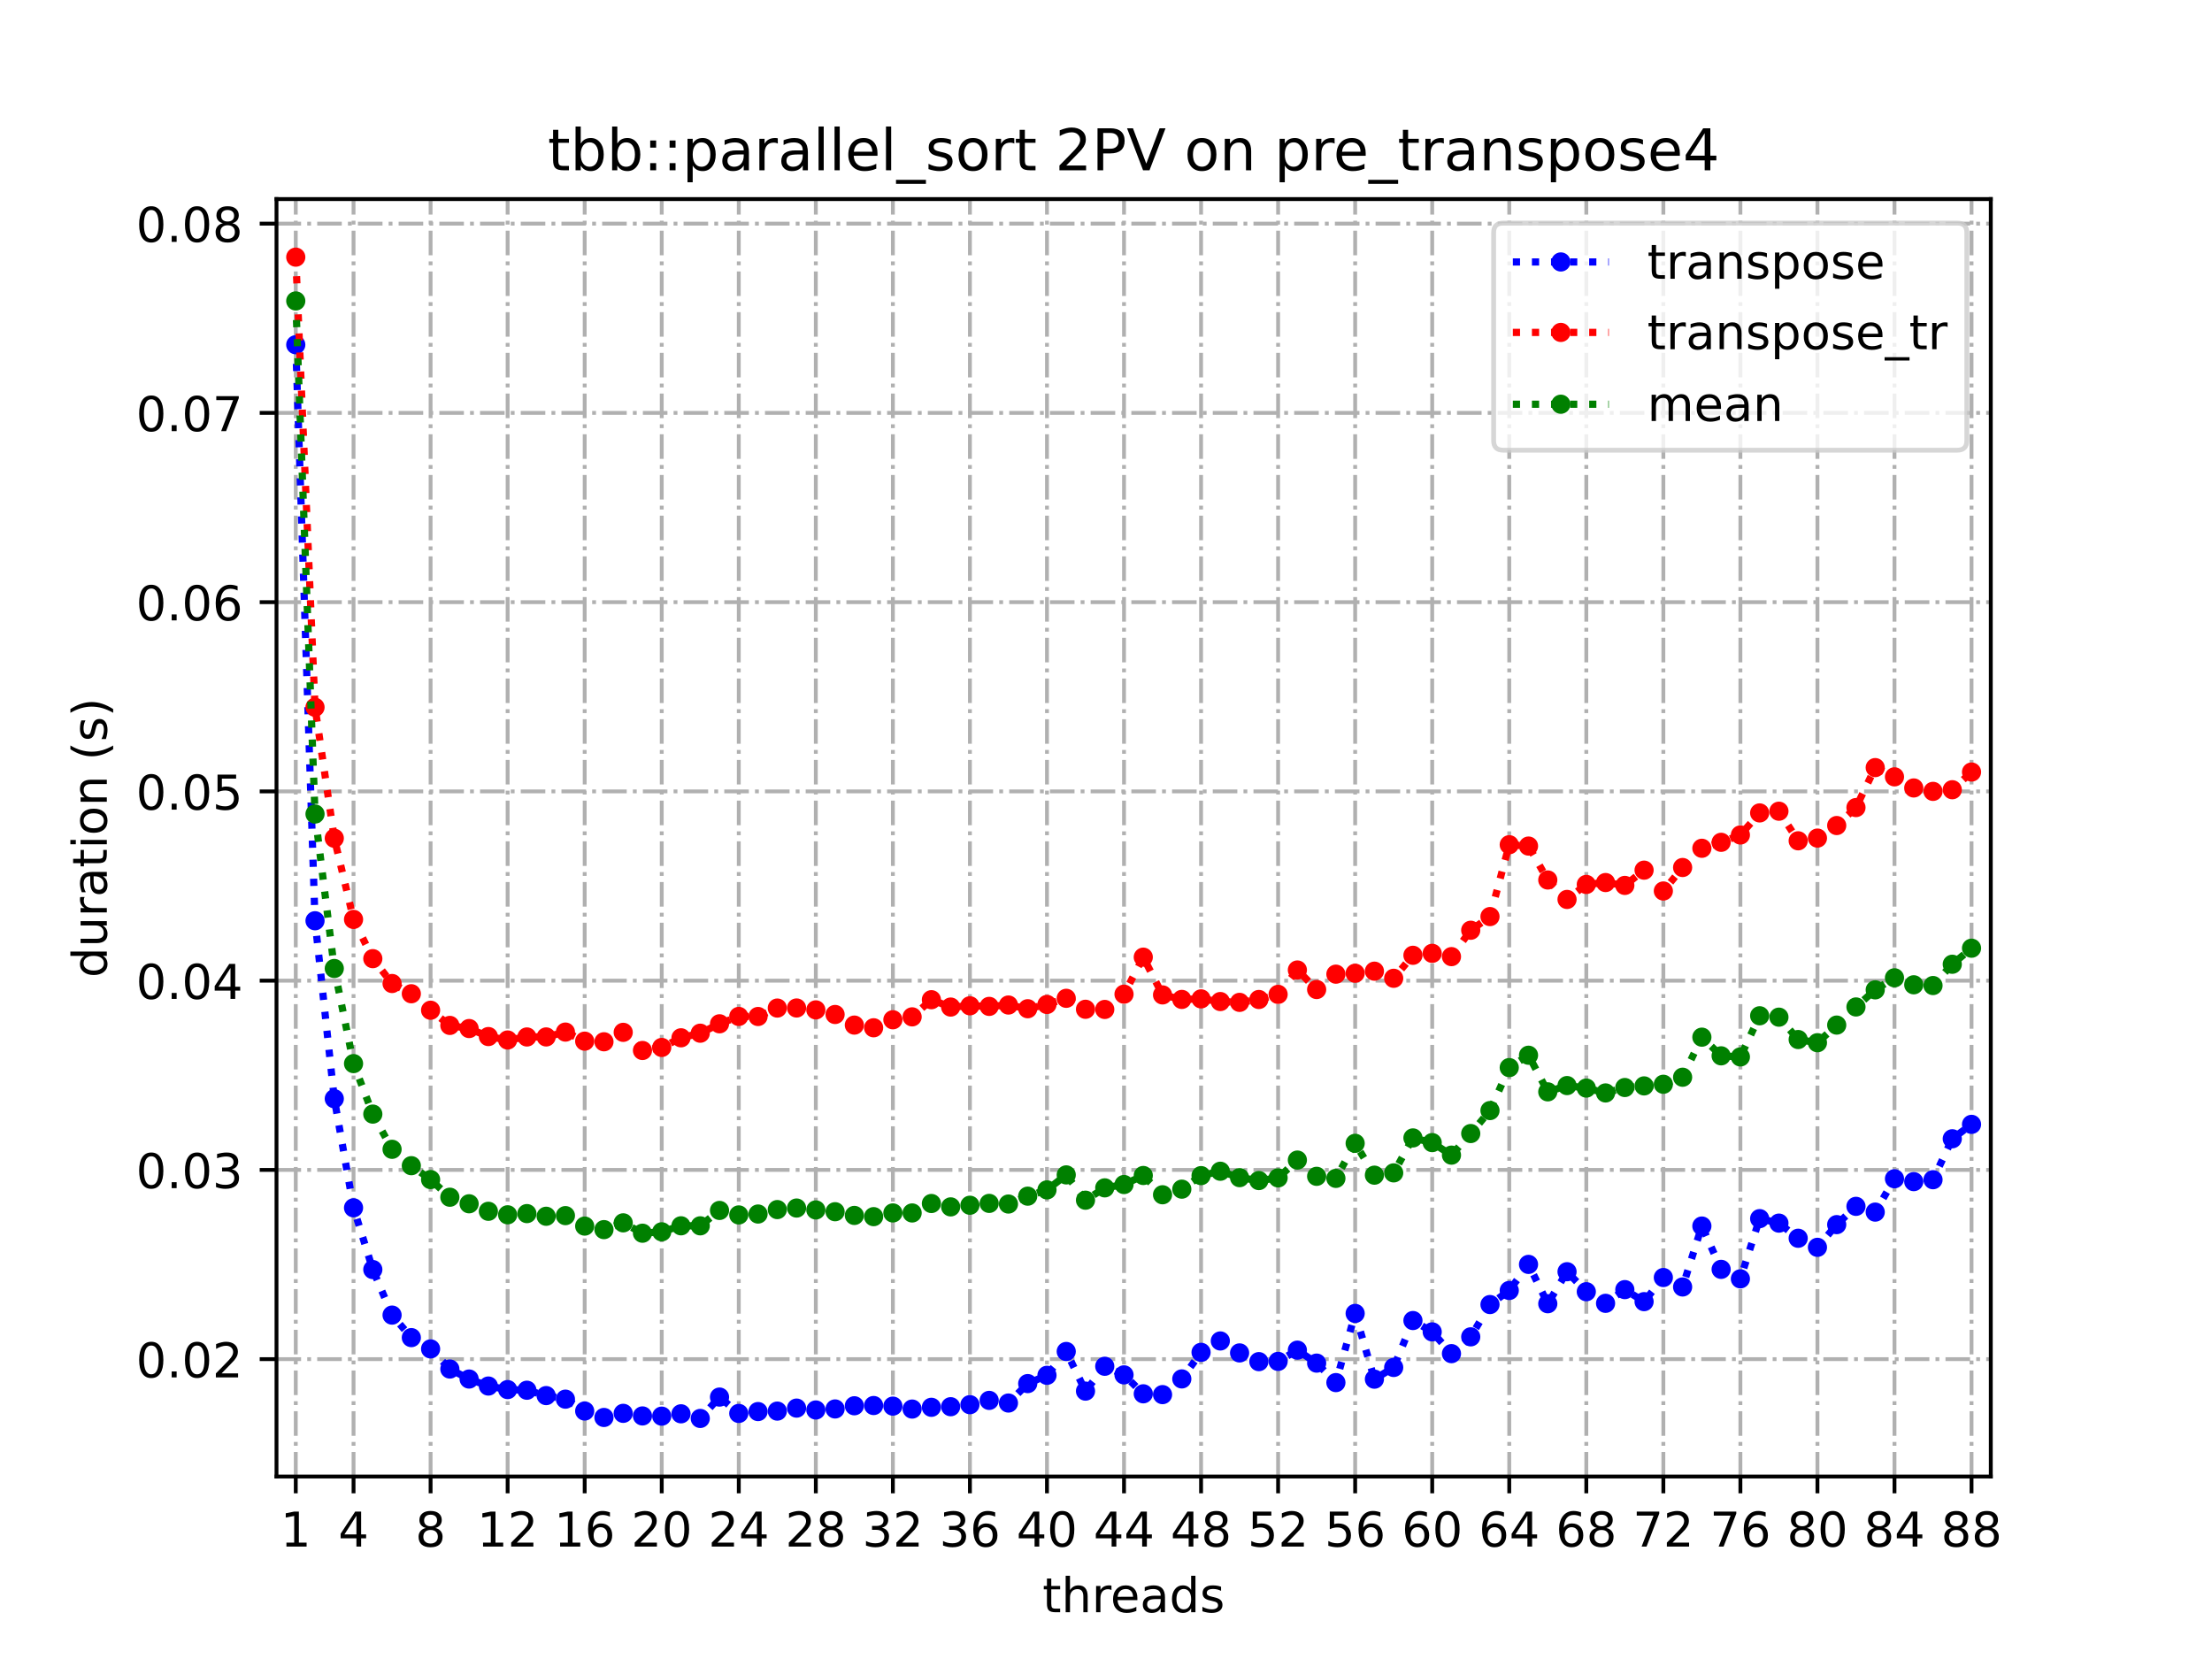 <?xml version="1.0" encoding="utf-8" standalone="no"?>
<!DOCTYPE svg PUBLIC "-//W3C//DTD SVG 1.1//EN"
  "http://www.w3.org/Graphics/SVG/1.1/DTD/svg11.dtd">
<!-- Created with matplotlib (https://matplotlib.org/) -->
<svg height="345.6pt" version="1.1" viewBox="0 0 460.8 345.6" width="460.8pt" xmlns="http://www.w3.org/2000/svg" xmlns:xlink="http://www.w3.org/1999/xlink">
 <defs>
  <style type="text/css">
*{stroke-linecap:butt;stroke-linejoin:round;}
  </style>
 </defs>
 <g id="figure_1">
  <g id="patch_1">
   <path d="M 0 345.6 
L 460.8 345.6 
L 460.8 0 
L 0 0 
z
" style="fill:#ffffff;"/>
  </g>
  <g id="axes_1">
   <g id="patch_2">
    <path d="M 57.6 307.584 
L 414.72 307.584 
L 414.72 41.472 
L 57.6 41.472 
z
" style="fill:#ffffff;"/>
   </g>
   <g id="matplotlib.axis_1">
    <g id="xtick_1">
     <g id="line2d_1">
      <path clip-path="url(#p0ef1347823)" d="M 61.613 307.584 
L 61.613 41.472 
" style="fill:none;stroke:#b0b0b0;stroke-dasharray:5.12,1.28,0.8,1.28;stroke-dashoffset:0;stroke-width:0.8;"/>
     </g>
     <g id="line2d_2">
      <defs>
       <path d="M 0 0 
L 0 3.5 
" id="m1896ea2b8d" style="stroke:#000000;stroke-width:0.8;"/>
      </defs>
      <g>
       <use style="stroke:#000000;stroke-width:0.8;" x="61.613" xlink:href="#m1896ea2b8d" y="307.584"/>
      </g>
     </g>
     <g id="text_1">
      <!-- 1 -->
      <defs>
       <path d="M 12.406 8.297 
L 28.516 8.297 
L 28.516 63.922 
L 10.984 60.406 
L 10.984 69.391 
L 28.422 72.906 
L 38.281 72.906 
L 38.281 8.297 
L 54.391 8.297 
L 54.391 0 
L 12.406 0 
z
" id="DejaVuSans-49"/>
      </defs>
      <g transform="translate(58.431 322.182)scale(0.1 -0.1)">
       <use xlink:href="#DejaVuSans-49"/>
      </g>
     </g>
    </g>
    <g id="xtick_2">
     <g id="line2d_3">
      <path clip-path="url(#p0ef1347823)" d="M 73.65 307.584 
L 73.65 41.472 
" style="fill:none;stroke:#b0b0b0;stroke-dasharray:5.12,1.28,0.8,1.28;stroke-dashoffset:0;stroke-width:0.8;"/>
     </g>
     <g id="line2d_4">
      <g>
       <use style="stroke:#000000;stroke-width:0.8;" x="73.65" xlink:href="#m1896ea2b8d" y="307.584"/>
      </g>
     </g>
     <g id="text_2">
      <!-- 4 -->
      <defs>
       <path d="M 37.797 64.312 
L 12.891 25.391 
L 37.797 25.391 
z
M 35.203 72.906 
L 47.609 72.906 
L 47.609 25.391 
L 58.016 25.391 
L 58.016 17.188 
L 47.609 17.188 
L 47.609 0 
L 37.797 0 
L 37.797 17.188 
L 4.891 17.188 
L 4.891 26.703 
z
" id="DejaVuSans-52"/>
      </defs>
      <g transform="translate(70.469 322.182)scale(0.1 -0.1)">
       <use xlink:href="#DejaVuSans-52"/>
      </g>
     </g>
    </g>
    <g id="xtick_3">
     <g id="line2d_5">
      <path clip-path="url(#p0ef1347823)" d="M 89.701 307.584 
L 89.701 41.472 
" style="fill:none;stroke:#b0b0b0;stroke-dasharray:5.12,1.28,0.8,1.28;stroke-dashoffset:0;stroke-width:0.8;"/>
     </g>
     <g id="line2d_6">
      <g>
       <use style="stroke:#000000;stroke-width:0.8;" x="89.701" xlink:href="#m1896ea2b8d" y="307.584"/>
      </g>
     </g>
     <g id="text_3">
      <!-- 8 -->
      <defs>
       <path d="M 31.781 34.625 
Q 24.75 34.625 20.719 30.859 
Q 16.703 27.094 16.703 20.516 
Q 16.703 13.922 20.719 10.156 
Q 24.75 6.391 31.781 6.391 
Q 38.812 6.391 42.859 10.172 
Q 46.922 13.969 46.922 20.516 
Q 46.922 27.094 42.891 30.859 
Q 38.875 34.625 31.781 34.625 
z
M 21.922 38.812 
Q 15.578 40.375 12.031 44.719 
Q 8.5 49.078 8.5 55.328 
Q 8.5 64.062 14.719 69.141 
Q 20.953 74.219 31.781 74.219 
Q 42.672 74.219 48.875 69.141 
Q 55.078 64.062 55.078 55.328 
Q 55.078 49.078 51.531 44.719 
Q 48 40.375 41.703 38.812 
Q 48.828 37.156 52.797 32.312 
Q 56.781 27.484 56.781 20.516 
Q 56.781 9.906 50.312 4.234 
Q 43.844 -1.422 31.781 -1.422 
Q 19.734 -1.422 13.25 4.234 
Q 6.781 9.906 6.781 20.516 
Q 6.781 27.484 10.781 32.312 
Q 14.797 37.156 21.922 38.812 
z
M 18.312 54.391 
Q 18.312 48.734 21.844 45.562 
Q 25.391 42.391 31.781 42.391 
Q 38.141 42.391 41.719 45.562 
Q 45.312 48.734 45.312 54.391 
Q 45.312 60.062 41.719 63.234 
Q 38.141 66.406 31.781 66.406 
Q 25.391 66.406 21.844 63.234 
Q 18.312 60.062 18.312 54.391 
z
" id="DejaVuSans-56"/>
      </defs>
      <g transform="translate(86.519 322.182)scale(0.1 -0.1)">
       <use xlink:href="#DejaVuSans-56"/>
      </g>
     </g>
    </g>
    <g id="xtick_4">
     <g id="line2d_7">
      <path clip-path="url(#p0ef1347823)" d="M 105.751 307.584 
L 105.751 41.472 
" style="fill:none;stroke:#b0b0b0;stroke-dasharray:5.12,1.28,0.8,1.28;stroke-dashoffset:0;stroke-width:0.8;"/>
     </g>
     <g id="line2d_8">
      <g>
       <use style="stroke:#000000;stroke-width:0.8;" x="105.751" xlink:href="#m1896ea2b8d" y="307.584"/>
      </g>
     </g>
     <g id="text_4">
      <!-- 12 -->
      <defs>
       <path d="M 19.188 8.297 
L 53.609 8.297 
L 53.609 0 
L 7.328 0 
L 7.328 8.297 
Q 12.938 14.109 22.625 23.891 
Q 32.328 33.688 34.812 36.531 
Q 39.547 41.844 41.422 45.531 
Q 43.312 49.219 43.312 52.781 
Q 43.312 58.594 39.234 62.25 
Q 35.156 65.922 28.609 65.922 
Q 23.969 65.922 18.812 64.312 
Q 13.672 62.703 7.812 59.422 
L 7.812 69.391 
Q 13.766 71.781 18.938 73 
Q 24.125 74.219 28.422 74.219 
Q 39.75 74.219 46.484 68.547 
Q 53.219 62.891 53.219 53.422 
Q 53.219 48.922 51.531 44.891 
Q 49.859 40.875 45.406 35.406 
Q 44.188 33.984 37.641 27.219 
Q 31.109 20.453 19.188 8.297 
z
" id="DejaVuSans-50"/>
      </defs>
      <g transform="translate(99.389 322.182)scale(0.1 -0.1)">
       <use xlink:href="#DejaVuSans-49"/>
       <use x="63.623" xlink:href="#DejaVuSans-50"/>
      </g>
     </g>
    </g>
    <g id="xtick_5">
     <g id="line2d_9">
      <path clip-path="url(#p0ef1347823)" d="M 121.801 307.584 
L 121.801 41.472 
" style="fill:none;stroke:#b0b0b0;stroke-dasharray:5.12,1.28,0.8,1.28;stroke-dashoffset:0;stroke-width:0.8;"/>
     </g>
     <g id="line2d_10">
      <g>
       <use style="stroke:#000000;stroke-width:0.8;" x="121.801" xlink:href="#m1896ea2b8d" y="307.584"/>
      </g>
     </g>
     <g id="text_5">
      <!-- 16 -->
      <defs>
       <path d="M 33.016 40.375 
Q 26.375 40.375 22.484 35.828 
Q 18.609 31.297 18.609 23.391 
Q 18.609 15.531 22.484 10.953 
Q 26.375 6.391 33.016 6.391 
Q 39.656 6.391 43.531 10.953 
Q 47.406 15.531 47.406 23.391 
Q 47.406 31.297 43.531 35.828 
Q 39.656 40.375 33.016 40.375 
z
M 52.594 71.297 
L 52.594 62.312 
Q 48.875 64.062 45.094 64.984 
Q 41.312 65.922 37.594 65.922 
Q 27.828 65.922 22.672 59.328 
Q 17.531 52.734 16.797 39.406 
Q 19.672 43.656 24.016 45.922 
Q 28.375 48.188 33.594 48.188 
Q 44.578 48.188 50.953 41.516 
Q 57.328 34.859 57.328 23.391 
Q 57.328 12.156 50.688 5.359 
Q 44.047 -1.422 33.016 -1.422 
Q 20.359 -1.422 13.672 8.266 
Q 6.984 17.969 6.984 36.375 
Q 6.984 53.656 15.188 63.938 
Q 23.391 74.219 37.203 74.219 
Q 40.922 74.219 44.703 73.484 
Q 48.484 72.75 52.594 71.297 
z
" id="DejaVuSans-54"/>
      </defs>
      <g transform="translate(115.439 322.182)scale(0.1 -0.1)">
       <use xlink:href="#DejaVuSans-49"/>
       <use x="63.623" xlink:href="#DejaVuSans-54"/>
      </g>
     </g>
    </g>
    <g id="xtick_6">
     <g id="line2d_11">
      <path clip-path="url(#p0ef1347823)" d="M 137.852 307.584 
L 137.852 41.472 
" style="fill:none;stroke:#b0b0b0;stroke-dasharray:5.12,1.28,0.8,1.28;stroke-dashoffset:0;stroke-width:0.8;"/>
     </g>
     <g id="line2d_12">
      <g>
       <use style="stroke:#000000;stroke-width:0.8;" x="137.852" xlink:href="#m1896ea2b8d" y="307.584"/>
      </g>
     </g>
     <g id="text_6">
      <!-- 20 -->
      <defs>
       <path d="M 31.781 66.406 
Q 24.172 66.406 20.328 58.906 
Q 16.5 51.422 16.5 36.375 
Q 16.5 21.391 20.328 13.891 
Q 24.172 6.391 31.781 6.391 
Q 39.453 6.391 43.281 13.891 
Q 47.125 21.391 47.125 36.375 
Q 47.125 51.422 43.281 58.906 
Q 39.453 66.406 31.781 66.406 
z
M 31.781 74.219 
Q 44.047 74.219 50.516 64.516 
Q 56.984 54.828 56.984 36.375 
Q 56.984 17.969 50.516 8.266 
Q 44.047 -1.422 31.781 -1.422 
Q 19.531 -1.422 13.062 8.266 
Q 6.594 17.969 6.594 36.375 
Q 6.594 54.828 13.062 64.516 
Q 19.531 74.219 31.781 74.219 
z
" id="DejaVuSans-48"/>
      </defs>
      <g transform="translate(131.489 322.182)scale(0.1 -0.1)">
       <use xlink:href="#DejaVuSans-50"/>
       <use x="63.623" xlink:href="#DejaVuSans-48"/>
      </g>
     </g>
    </g>
    <g id="xtick_7">
     <g id="line2d_13">
      <path clip-path="url(#p0ef1347823)" d="M 153.902 307.584 
L 153.902 41.472 
" style="fill:none;stroke:#b0b0b0;stroke-dasharray:5.12,1.28,0.8,1.28;stroke-dashoffset:0;stroke-width:0.8;"/>
     </g>
     <g id="line2d_14">
      <g>
       <use style="stroke:#000000;stroke-width:0.8;" x="153.902" xlink:href="#m1896ea2b8d" y="307.584"/>
      </g>
     </g>
     <g id="text_7">
      <!-- 24 -->
      <g transform="translate(147.54 322.182)scale(0.1 -0.1)">
       <use xlink:href="#DejaVuSans-50"/>
       <use x="63.623" xlink:href="#DejaVuSans-52"/>
      </g>
     </g>
    </g>
    <g id="xtick_8">
     <g id="line2d_15">
      <path clip-path="url(#p0ef1347823)" d="M 169.952 307.584 
L 169.952 41.472 
" style="fill:none;stroke:#b0b0b0;stroke-dasharray:5.12,1.28,0.8,1.28;stroke-dashoffset:0;stroke-width:0.8;"/>
     </g>
     <g id="line2d_16">
      <g>
       <use style="stroke:#000000;stroke-width:0.8;" x="169.952" xlink:href="#m1896ea2b8d" y="307.584"/>
      </g>
     </g>
     <g id="text_8">
      <!-- 28 -->
      <g transform="translate(163.59 322.182)scale(0.1 -0.1)">
       <use xlink:href="#DejaVuSans-50"/>
       <use x="63.623" xlink:href="#DejaVuSans-56"/>
      </g>
     </g>
    </g>
    <g id="xtick_9">
     <g id="line2d_17">
      <path clip-path="url(#p0ef1347823)" d="M 186.003 307.584 
L 186.003 41.472 
" style="fill:none;stroke:#b0b0b0;stroke-dasharray:5.12,1.28,0.8,1.28;stroke-dashoffset:0;stroke-width:0.8;"/>
     </g>
     <g id="line2d_18">
      <g>
       <use style="stroke:#000000;stroke-width:0.8;" x="186.003" xlink:href="#m1896ea2b8d" y="307.584"/>
      </g>
     </g>
     <g id="text_9">
      <!-- 32 -->
      <defs>
       <path d="M 40.578 39.312 
Q 47.656 37.797 51.625 33 
Q 55.609 28.219 55.609 21.188 
Q 55.609 10.406 48.188 4.484 
Q 40.766 -1.422 27.094 -1.422 
Q 22.516 -1.422 17.656 -0.516 
Q 12.797 0.391 7.625 2.203 
L 7.625 11.719 
Q 11.719 9.328 16.594 8.109 
Q 21.484 6.891 26.812 6.891 
Q 36.078 6.891 40.938 10.547 
Q 45.797 14.203 45.797 21.188 
Q 45.797 27.641 41.281 31.266 
Q 36.766 34.906 28.719 34.906 
L 20.219 34.906 
L 20.219 43.016 
L 29.109 43.016 
Q 36.375 43.016 40.234 45.922 
Q 44.094 48.828 44.094 54.297 
Q 44.094 59.906 40.109 62.906 
Q 36.141 65.922 28.719 65.922 
Q 24.656 65.922 20.016 65.031 
Q 15.375 64.156 9.812 62.312 
L 9.812 71.094 
Q 15.438 72.656 20.344 73.438 
Q 25.25 74.219 29.594 74.219 
Q 40.828 74.219 47.359 69.109 
Q 53.906 64.016 53.906 55.328 
Q 53.906 49.266 50.438 45.094 
Q 46.969 40.922 40.578 39.312 
z
" id="DejaVuSans-51"/>
      </defs>
      <g transform="translate(179.64 322.182)scale(0.1 -0.1)">
       <use xlink:href="#DejaVuSans-51"/>
       <use x="63.623" xlink:href="#DejaVuSans-50"/>
      </g>
     </g>
    </g>
    <g id="xtick_10">
     <g id="line2d_19">
      <path clip-path="url(#p0ef1347823)" d="M 202.053 307.584 
L 202.053 41.472 
" style="fill:none;stroke:#b0b0b0;stroke-dasharray:5.12,1.28,0.8,1.28;stroke-dashoffset:0;stroke-width:0.8;"/>
     </g>
     <g id="line2d_20">
      <g>
       <use style="stroke:#000000;stroke-width:0.8;" x="202.053" xlink:href="#m1896ea2b8d" y="307.584"/>
      </g>
     </g>
     <g id="text_10">
      <!-- 36 -->
      <g transform="translate(195.691 322.182)scale(0.1 -0.1)">
       <use xlink:href="#DejaVuSans-51"/>
       <use x="63.623" xlink:href="#DejaVuSans-54"/>
      </g>
     </g>
    </g>
    <g id="xtick_11">
     <g id="line2d_21">
      <path clip-path="url(#p0ef1347823)" d="M 218.103 307.584 
L 218.103 41.472 
" style="fill:none;stroke:#b0b0b0;stroke-dasharray:5.12,1.28,0.8,1.28;stroke-dashoffset:0;stroke-width:0.8;"/>
     </g>
     <g id="line2d_22">
      <g>
       <use style="stroke:#000000;stroke-width:0.8;" x="218.103" xlink:href="#m1896ea2b8d" y="307.584"/>
      </g>
     </g>
     <g id="text_11">
      <!-- 40 -->
      <g transform="translate(211.741 322.182)scale(0.1 -0.1)">
       <use xlink:href="#DejaVuSans-52"/>
       <use x="63.623" xlink:href="#DejaVuSans-48"/>
      </g>
     </g>
    </g>
    <g id="xtick_12">
     <g id="line2d_23">
      <path clip-path="url(#p0ef1347823)" d="M 234.154 307.584 
L 234.154 41.472 
" style="fill:none;stroke:#b0b0b0;stroke-dasharray:5.12,1.28,0.8,1.28;stroke-dashoffset:0;stroke-width:0.8;"/>
     </g>
     <g id="line2d_24">
      <g>
       <use style="stroke:#000000;stroke-width:0.8;" x="234.154" xlink:href="#m1896ea2b8d" y="307.584"/>
      </g>
     </g>
     <g id="text_12">
      <!-- 44 -->
      <g transform="translate(227.791 322.182)scale(0.1 -0.1)">
       <use xlink:href="#DejaVuSans-52"/>
       <use x="63.623" xlink:href="#DejaVuSans-52"/>
      </g>
     </g>
    </g>
    <g id="xtick_13">
     <g id="line2d_25">
      <path clip-path="url(#p0ef1347823)" d="M 250.204 307.584 
L 250.204 41.472 
" style="fill:none;stroke:#b0b0b0;stroke-dasharray:5.12,1.28,0.8,1.28;stroke-dashoffset:0;stroke-width:0.8;"/>
     </g>
     <g id="line2d_26">
      <g>
       <use style="stroke:#000000;stroke-width:0.8;" x="250.204" xlink:href="#m1896ea2b8d" y="307.584"/>
      </g>
     </g>
     <g id="text_13">
      <!-- 48 -->
      <g transform="translate(243.842 322.182)scale(0.1 -0.1)">
       <use xlink:href="#DejaVuSans-52"/>
       <use x="63.623" xlink:href="#DejaVuSans-56"/>
      </g>
     </g>
    </g>
    <g id="xtick_14">
     <g id="line2d_27">
      <path clip-path="url(#p0ef1347823)" d="M 266.254 307.584 
L 266.254 41.472 
" style="fill:none;stroke:#b0b0b0;stroke-dasharray:5.12,1.28,0.8,1.28;stroke-dashoffset:0;stroke-width:0.8;"/>
     </g>
     <g id="line2d_28">
      <g>
       <use style="stroke:#000000;stroke-width:0.8;" x="266.254" xlink:href="#m1896ea2b8d" y="307.584"/>
      </g>
     </g>
     <g id="text_14">
      <!-- 52 -->
      <defs>
       <path d="M 10.797 72.906 
L 49.516 72.906 
L 49.516 64.594 
L 19.828 64.594 
L 19.828 46.734 
Q 21.969 47.469 24.109 47.828 
Q 26.266 48.188 28.422 48.188 
Q 40.625 48.188 47.75 41.5 
Q 54.891 34.812 54.891 23.391 
Q 54.891 11.625 47.562 5.094 
Q 40.234 -1.422 26.906 -1.422 
Q 22.312 -1.422 17.547 -0.641 
Q 12.797 0.141 7.719 1.703 
L 7.719 11.625 
Q 12.109 9.234 16.797 8.062 
Q 21.484 6.891 26.703 6.891 
Q 35.156 6.891 40.078 11.328 
Q 45.016 15.766 45.016 23.391 
Q 45.016 31 40.078 35.438 
Q 35.156 39.891 26.703 39.891 
Q 22.75 39.891 18.812 39.016 
Q 14.891 38.141 10.797 36.281 
z
" id="DejaVuSans-53"/>
      </defs>
      <g transform="translate(259.892 322.182)scale(0.1 -0.1)">
       <use xlink:href="#DejaVuSans-53"/>
       <use x="63.623" xlink:href="#DejaVuSans-50"/>
      </g>
     </g>
    </g>
    <g id="xtick_15">
     <g id="line2d_29">
      <path clip-path="url(#p0ef1347823)" d="M 282.305 307.584 
L 282.305 41.472 
" style="fill:none;stroke:#b0b0b0;stroke-dasharray:5.12,1.28,0.8,1.28;stroke-dashoffset:0;stroke-width:0.8;"/>
     </g>
     <g id="line2d_30">
      <g>
       <use style="stroke:#000000;stroke-width:0.8;" x="282.305" xlink:href="#m1896ea2b8d" y="307.584"/>
      </g>
     </g>
     <g id="text_15">
      <!-- 56 -->
      <g transform="translate(275.942 322.182)scale(0.1 -0.1)">
       <use xlink:href="#DejaVuSans-53"/>
       <use x="63.623" xlink:href="#DejaVuSans-54"/>
      </g>
     </g>
    </g>
    <g id="xtick_16">
     <g id="line2d_31">
      <path clip-path="url(#p0ef1347823)" d="M 298.355 307.584 
L 298.355 41.472 
" style="fill:none;stroke:#b0b0b0;stroke-dasharray:5.12,1.28,0.8,1.28;stroke-dashoffset:0;stroke-width:0.8;"/>
     </g>
     <g id="line2d_32">
      <g>
       <use style="stroke:#000000;stroke-width:0.8;" x="298.355" xlink:href="#m1896ea2b8d" y="307.584"/>
      </g>
     </g>
     <g id="text_16">
      <!-- 60 -->
      <g transform="translate(291.993 322.182)scale(0.1 -0.1)">
       <use xlink:href="#DejaVuSans-54"/>
       <use x="63.623" xlink:href="#DejaVuSans-48"/>
      </g>
     </g>
    </g>
    <g id="xtick_17">
     <g id="line2d_33">
      <path clip-path="url(#p0ef1347823)" d="M 314.405 307.584 
L 314.405 41.472 
" style="fill:none;stroke:#b0b0b0;stroke-dasharray:5.12,1.28,0.8,1.28;stroke-dashoffset:0;stroke-width:0.8;"/>
     </g>
     <g id="line2d_34">
      <g>
       <use style="stroke:#000000;stroke-width:0.8;" x="314.405" xlink:href="#m1896ea2b8d" y="307.584"/>
      </g>
     </g>
     <g id="text_17">
      <!-- 64 -->
      <g transform="translate(308.043 322.182)scale(0.1 -0.1)">
       <use xlink:href="#DejaVuSans-54"/>
       <use x="63.623" xlink:href="#DejaVuSans-52"/>
      </g>
     </g>
    </g>
    <g id="xtick_18">
     <g id="line2d_35">
      <path clip-path="url(#p0ef1347823)" d="M 330.456 307.584 
L 330.456 41.472 
" style="fill:none;stroke:#b0b0b0;stroke-dasharray:5.12,1.28,0.8,1.28;stroke-dashoffset:0;stroke-width:0.8;"/>
     </g>
     <g id="line2d_36">
      <g>
       <use style="stroke:#000000;stroke-width:0.8;" x="330.456" xlink:href="#m1896ea2b8d" y="307.584"/>
      </g>
     </g>
     <g id="text_18">
      <!-- 68 -->
      <g transform="translate(324.093 322.182)scale(0.1 -0.1)">
       <use xlink:href="#DejaVuSans-54"/>
       <use x="63.623" xlink:href="#DejaVuSans-56"/>
      </g>
     </g>
    </g>
    <g id="xtick_19">
     <g id="line2d_37">
      <path clip-path="url(#p0ef1347823)" d="M 346.506 307.584 
L 346.506 41.472 
" style="fill:none;stroke:#b0b0b0;stroke-dasharray:5.12,1.28,0.8,1.28;stroke-dashoffset:0;stroke-width:0.8;"/>
     </g>
     <g id="line2d_38">
      <g>
       <use style="stroke:#000000;stroke-width:0.8;" x="346.506" xlink:href="#m1896ea2b8d" y="307.584"/>
      </g>
     </g>
     <g id="text_19">
      <!-- 72 -->
      <defs>
       <path d="M 8.203 72.906 
L 55.078 72.906 
L 55.078 68.703 
L 28.609 0 
L 18.312 0 
L 43.219 64.594 
L 8.203 64.594 
z
" id="DejaVuSans-55"/>
      </defs>
      <g transform="translate(340.144 322.182)scale(0.1 -0.1)">
       <use xlink:href="#DejaVuSans-55"/>
       <use x="63.623" xlink:href="#DejaVuSans-50"/>
      </g>
     </g>
    </g>
    <g id="xtick_20">
     <g id="line2d_39">
      <path clip-path="url(#p0ef1347823)" d="M 362.556 307.584 
L 362.556 41.472 
" style="fill:none;stroke:#b0b0b0;stroke-dasharray:5.12,1.28,0.8,1.28;stroke-dashoffset:0;stroke-width:0.8;"/>
     </g>
     <g id="line2d_40">
      <g>
       <use style="stroke:#000000;stroke-width:0.8;" x="362.556" xlink:href="#m1896ea2b8d" y="307.584"/>
      </g>
     </g>
     <g id="text_20">
      <!-- 76 -->
      <g transform="translate(356.194 322.182)scale(0.1 -0.1)">
       <use xlink:href="#DejaVuSans-55"/>
       <use x="63.623" xlink:href="#DejaVuSans-54"/>
      </g>
     </g>
    </g>
    <g id="xtick_21">
     <g id="line2d_41">
      <path clip-path="url(#p0ef1347823)" d="M 378.607 307.584 
L 378.607 41.472 
" style="fill:none;stroke:#b0b0b0;stroke-dasharray:5.12,1.28,0.8,1.28;stroke-dashoffset:0;stroke-width:0.8;"/>
     </g>
     <g id="line2d_42">
      <g>
       <use style="stroke:#000000;stroke-width:0.8;" x="378.607" xlink:href="#m1896ea2b8d" y="307.584"/>
      </g>
     </g>
     <g id="text_21">
      <!-- 80 -->
      <g transform="translate(372.244 322.182)scale(0.1 -0.1)">
       <use xlink:href="#DejaVuSans-56"/>
       <use x="63.623" xlink:href="#DejaVuSans-48"/>
      </g>
     </g>
    </g>
    <g id="xtick_22">
     <g id="line2d_43">
      <path clip-path="url(#p0ef1347823)" d="M 394.657 307.584 
L 394.657 41.472 
" style="fill:none;stroke:#b0b0b0;stroke-dasharray:5.12,1.28,0.8,1.28;stroke-dashoffset:0;stroke-width:0.8;"/>
     </g>
     <g id="line2d_44">
      <g>
       <use style="stroke:#000000;stroke-width:0.8;" x="394.657" xlink:href="#m1896ea2b8d" y="307.584"/>
      </g>
     </g>
     <g id="text_22">
      <!-- 84 -->
      <g transform="translate(388.295 322.182)scale(0.1 -0.1)">
       <use xlink:href="#DejaVuSans-56"/>
       <use x="63.623" xlink:href="#DejaVuSans-52"/>
      </g>
     </g>
    </g>
    <g id="xtick_23">
     <g id="line2d_45">
      <path clip-path="url(#p0ef1347823)" d="M 410.707 307.584 
L 410.707 41.472 
" style="fill:none;stroke:#b0b0b0;stroke-dasharray:5.12,1.28,0.8,1.28;stroke-dashoffset:0;stroke-width:0.8;"/>
     </g>
     <g id="line2d_46">
      <g>
       <use style="stroke:#000000;stroke-width:0.8;" x="410.707" xlink:href="#m1896ea2b8d" y="307.584"/>
      </g>
     </g>
     <g id="text_23">
      <!-- 88 -->
      <g transform="translate(404.345 322.182)scale(0.1 -0.1)">
       <use xlink:href="#DejaVuSans-56"/>
       <use x="63.623" xlink:href="#DejaVuSans-56"/>
      </g>
     </g>
    </g>
    <g id="text_24">
     <!-- threads -->
     <defs>
      <path d="M 18.312 70.219 
L 18.312 54.688 
L 36.812 54.688 
L 36.812 47.703 
L 18.312 47.703 
L 18.312 18.016 
Q 18.312 11.328 20.141 9.422 
Q 21.969 7.516 27.594 7.516 
L 36.812 7.516 
L 36.812 0 
L 27.594 0 
Q 17.188 0 13.234 3.875 
Q 9.281 7.766 9.281 18.016 
L 9.281 47.703 
L 2.688 47.703 
L 2.688 54.688 
L 9.281 54.688 
L 9.281 70.219 
z
" id="DejaVuSans-116"/>
      <path d="M 54.891 33.016 
L 54.891 0 
L 45.906 0 
L 45.906 32.719 
Q 45.906 40.484 42.875 44.328 
Q 39.844 48.188 33.797 48.188 
Q 26.516 48.188 22.312 43.547 
Q 18.109 38.922 18.109 30.906 
L 18.109 0 
L 9.078 0 
L 9.078 75.984 
L 18.109 75.984 
L 18.109 46.188 
Q 21.344 51.125 25.703 53.562 
Q 30.078 56 35.797 56 
Q 45.219 56 50.047 50.172 
Q 54.891 44.344 54.891 33.016 
z
" id="DejaVuSans-104"/>
      <path d="M 41.109 46.297 
Q 39.594 47.172 37.812 47.578 
Q 36.031 48 33.891 48 
Q 26.266 48 22.188 43.047 
Q 18.109 38.094 18.109 28.812 
L 18.109 0 
L 9.078 0 
L 9.078 54.688 
L 18.109 54.688 
L 18.109 46.188 
Q 20.953 51.172 25.484 53.578 
Q 30.031 56 36.531 56 
Q 37.453 56 38.578 55.875 
Q 39.703 55.766 41.062 55.516 
z
" id="DejaVuSans-114"/>
      <path d="M 56.203 29.594 
L 56.203 25.203 
L 14.891 25.203 
Q 15.484 15.922 20.484 11.062 
Q 25.484 6.203 34.422 6.203 
Q 39.594 6.203 44.453 7.469 
Q 49.312 8.734 54.109 11.281 
L 54.109 2.781 
Q 49.266 0.734 44.188 -0.344 
Q 39.109 -1.422 33.891 -1.422 
Q 20.797 -1.422 13.156 6.188 
Q 5.516 13.812 5.516 26.812 
Q 5.516 40.234 12.766 48.109 
Q 20.016 56 32.328 56 
Q 43.359 56 49.781 48.891 
Q 56.203 41.797 56.203 29.594 
z
M 47.219 32.234 
Q 47.125 39.594 43.094 43.984 
Q 39.062 48.391 32.422 48.391 
Q 24.906 48.391 20.391 44.141 
Q 15.875 39.891 15.188 32.172 
z
" id="DejaVuSans-101"/>
      <path d="M 34.281 27.484 
Q 23.391 27.484 19.188 25 
Q 14.984 22.516 14.984 16.5 
Q 14.984 11.719 18.141 8.906 
Q 21.297 6.109 26.703 6.109 
Q 34.188 6.109 38.703 11.406 
Q 43.219 16.703 43.219 25.484 
L 43.219 27.484 
z
M 52.203 31.203 
L 52.203 0 
L 43.219 0 
L 43.219 8.297 
Q 40.141 3.328 35.547 0.953 
Q 30.953 -1.422 24.312 -1.422 
Q 15.922 -1.422 10.953 3.297 
Q 6 8.016 6 15.922 
Q 6 25.141 12.172 29.828 
Q 18.359 34.516 30.609 34.516 
L 43.219 34.516 
L 43.219 35.406 
Q 43.219 41.609 39.141 45 
Q 35.062 48.391 27.688 48.391 
Q 23 48.391 18.547 47.266 
Q 14.109 46.141 10.016 43.891 
L 10.016 52.203 
Q 14.938 54.109 19.578 55.047 
Q 24.219 56 28.609 56 
Q 40.484 56 46.344 49.844 
Q 52.203 43.703 52.203 31.203 
z
" id="DejaVuSans-97"/>
      <path d="M 45.406 46.391 
L 45.406 75.984 
L 54.391 75.984 
L 54.391 0 
L 45.406 0 
L 45.406 8.203 
Q 42.578 3.328 38.25 0.953 
Q 33.938 -1.422 27.875 -1.422 
Q 17.969 -1.422 11.734 6.484 
Q 5.516 14.406 5.516 27.297 
Q 5.516 40.188 11.734 48.094 
Q 17.969 56 27.875 56 
Q 33.938 56 38.25 53.625 
Q 42.578 51.266 45.406 46.391 
z
M 14.797 27.297 
Q 14.797 17.391 18.875 11.75 
Q 22.953 6.109 30.078 6.109 
Q 37.203 6.109 41.297 11.75 
Q 45.406 17.391 45.406 27.297 
Q 45.406 37.203 41.297 42.844 
Q 37.203 48.484 30.078 48.484 
Q 22.953 48.484 18.875 42.844 
Q 14.797 37.203 14.797 27.297 
z
" id="DejaVuSans-100"/>
      <path d="M 44.281 53.078 
L 44.281 44.578 
Q 40.484 46.531 36.375 47.5 
Q 32.281 48.484 27.875 48.484 
Q 21.188 48.484 17.844 46.438 
Q 14.5 44.391 14.5 40.281 
Q 14.5 37.156 16.891 35.375 
Q 19.281 33.594 26.516 31.984 
L 29.594 31.297 
Q 39.156 29.25 43.188 25.516 
Q 47.219 21.781 47.219 15.094 
Q 47.219 7.469 41.188 3.016 
Q 35.156 -1.422 24.609 -1.422 
Q 20.219 -1.422 15.453 -0.562 
Q 10.688 0.297 5.422 2 
L 5.422 11.281 
Q 10.406 8.688 15.234 7.391 
Q 20.062 6.109 24.812 6.109 
Q 31.156 6.109 34.562 8.281 
Q 37.984 10.453 37.984 14.406 
Q 37.984 18.062 35.516 20.016 
Q 33.062 21.969 24.703 23.781 
L 21.578 24.516 
Q 13.234 26.266 9.516 29.906 
Q 5.812 33.547 5.812 39.891 
Q 5.812 47.609 11.281 51.797 
Q 16.75 56 26.812 56 
Q 31.781 56 36.172 55.266 
Q 40.578 54.547 44.281 53.078 
z
" id="DejaVuSans-115"/>
     </defs>
     <g transform="translate(217.169 335.861)scale(0.1 -0.1)">
      <use xlink:href="#DejaVuSans-116"/>
      <use x="39.209" xlink:href="#DejaVuSans-104"/>
      <use x="102.588" xlink:href="#DejaVuSans-114"/>
      <use x="141.451" xlink:href="#DejaVuSans-101"/>
      <use x="202.975" xlink:href="#DejaVuSans-97"/>
      <use x="264.254" xlink:href="#DejaVuSans-100"/>
      <use x="327.73" xlink:href="#DejaVuSans-115"/>
     </g>
    </g>
   </g>
   <g id="matplotlib.axis_2">
    <g id="ytick_1">
     <g id="line2d_47">
      <path clip-path="url(#p0ef1347823)" d="M 57.6 283.138 
L 414.72 283.138 
" style="fill:none;stroke:#b0b0b0;stroke-dasharray:5.12,1.28,0.8,1.28;stroke-dashoffset:0;stroke-width:0.8;"/>
     </g>
     <g id="line2d_48">
      <defs>
       <path d="M 0 0 
L -3.5 0 
" id="mf10c837735" style="stroke:#000000;stroke-width:0.8;"/>
      </defs>
      <g>
       <use style="stroke:#000000;stroke-width:0.8;" x="57.6" xlink:href="#mf10c837735" y="283.138"/>
      </g>
     </g>
     <g id="text_25">
      <!-- 0.02 -->
      <defs>
       <path d="M 10.688 12.406 
L 21 12.406 
L 21 0 
L 10.688 0 
z
" id="DejaVuSans-46"/>
      </defs>
      <g transform="translate(28.334 286.937)scale(0.1 -0.1)">
       <use xlink:href="#DejaVuSans-48"/>
       <use x="63.623" xlink:href="#DejaVuSans-46"/>
       <use x="95.41" xlink:href="#DejaVuSans-48"/>
       <use x="159.033" xlink:href="#DejaVuSans-50"/>
      </g>
     </g>
    </g>
    <g id="ytick_2">
     <g id="line2d_49">
      <path clip-path="url(#p0ef1347823)" d="M 57.6 243.713 
L 414.72 243.713 
" style="fill:none;stroke:#b0b0b0;stroke-dasharray:5.12,1.28,0.8,1.28;stroke-dashoffset:0;stroke-width:0.8;"/>
     </g>
     <g id="line2d_50">
      <g>
       <use style="stroke:#000000;stroke-width:0.8;" x="57.6" xlink:href="#mf10c837735" y="243.713"/>
      </g>
     </g>
     <g id="text_26">
      <!-- 0.03 -->
      <g transform="translate(28.334 247.512)scale(0.1 -0.1)">
       <use xlink:href="#DejaVuSans-48"/>
       <use x="63.623" xlink:href="#DejaVuSans-46"/>
       <use x="95.41" xlink:href="#DejaVuSans-48"/>
       <use x="159.033" xlink:href="#DejaVuSans-51"/>
      </g>
     </g>
    </g>
    <g id="ytick_3">
     <g id="line2d_51">
      <path clip-path="url(#p0ef1347823)" d="M 57.6 204.288 
L 414.72 204.288 
" style="fill:none;stroke:#b0b0b0;stroke-dasharray:5.12,1.28,0.8,1.28;stroke-dashoffset:0;stroke-width:0.8;"/>
     </g>
     <g id="line2d_52">
      <g>
       <use style="stroke:#000000;stroke-width:0.8;" x="57.6" xlink:href="#mf10c837735" y="204.288"/>
      </g>
     </g>
     <g id="text_27">
      <!-- 0.04 -->
      <g transform="translate(28.334 208.087)scale(0.1 -0.1)">
       <use xlink:href="#DejaVuSans-48"/>
       <use x="63.623" xlink:href="#DejaVuSans-46"/>
       <use x="95.41" xlink:href="#DejaVuSans-48"/>
       <use x="159.033" xlink:href="#DejaVuSans-52"/>
      </g>
     </g>
    </g>
    <g id="ytick_4">
     <g id="line2d_53">
      <path clip-path="url(#p0ef1347823)" d="M 57.6 164.862 
L 414.72 164.862 
" style="fill:none;stroke:#b0b0b0;stroke-dasharray:5.12,1.28,0.8,1.28;stroke-dashoffset:0;stroke-width:0.8;"/>
     </g>
     <g id="line2d_54">
      <g>
       <use style="stroke:#000000;stroke-width:0.8;" x="57.6" xlink:href="#mf10c837735" y="164.862"/>
      </g>
     </g>
     <g id="text_28">
      <!-- 0.05 -->
      <g transform="translate(28.334 168.662)scale(0.1 -0.1)">
       <use xlink:href="#DejaVuSans-48"/>
       <use x="63.623" xlink:href="#DejaVuSans-46"/>
       <use x="95.41" xlink:href="#DejaVuSans-48"/>
       <use x="159.033" xlink:href="#DejaVuSans-53"/>
      </g>
     </g>
    </g>
    <g id="ytick_5">
     <g id="line2d_55">
      <path clip-path="url(#p0ef1347823)" d="M 57.6 125.437 
L 414.72 125.437 
" style="fill:none;stroke:#b0b0b0;stroke-dasharray:5.12,1.28,0.8,1.28;stroke-dashoffset:0;stroke-width:0.8;"/>
     </g>
     <g id="line2d_56">
      <g>
       <use style="stroke:#000000;stroke-width:0.8;" x="57.6" xlink:href="#mf10c837735" y="125.437"/>
      </g>
     </g>
     <g id="text_29">
      <!-- 0.06 -->
      <g transform="translate(28.334 129.236)scale(0.1 -0.1)">
       <use xlink:href="#DejaVuSans-48"/>
       <use x="63.623" xlink:href="#DejaVuSans-46"/>
       <use x="95.41" xlink:href="#DejaVuSans-48"/>
       <use x="159.033" xlink:href="#DejaVuSans-54"/>
      </g>
     </g>
    </g>
    <g id="ytick_6">
     <g id="line2d_57">
      <path clip-path="url(#p0ef1347823)" d="M 57.6 86.012 
L 414.72 86.012 
" style="fill:none;stroke:#b0b0b0;stroke-dasharray:5.12,1.28,0.8,1.28;stroke-dashoffset:0;stroke-width:0.8;"/>
     </g>
     <g id="line2d_58">
      <g>
       <use style="stroke:#000000;stroke-width:0.8;" x="57.6" xlink:href="#mf10c837735" y="86.012"/>
      </g>
     </g>
     <g id="text_30">
      <!-- 0.07 -->
      <g transform="translate(28.334 89.811)scale(0.1 -0.1)">
       <use xlink:href="#DejaVuSans-48"/>
       <use x="63.623" xlink:href="#DejaVuSans-46"/>
       <use x="95.41" xlink:href="#DejaVuSans-48"/>
       <use x="159.033" xlink:href="#DejaVuSans-55"/>
      </g>
     </g>
    </g>
    <g id="ytick_7">
     <g id="line2d_59">
      <path clip-path="url(#p0ef1347823)" d="M 57.6 46.587 
L 414.72 46.587 
" style="fill:none;stroke:#b0b0b0;stroke-dasharray:5.12,1.28,0.8,1.28;stroke-dashoffset:0;stroke-width:0.8;"/>
     </g>
     <g id="line2d_60">
      <g>
       <use style="stroke:#000000;stroke-width:0.8;" x="57.6" xlink:href="#mf10c837735" y="46.587"/>
      </g>
     </g>
     <g id="text_31">
      <!-- 0.08 -->
      <g transform="translate(28.334 50.386)scale(0.1 -0.1)">
       <use xlink:href="#DejaVuSans-48"/>
       <use x="63.623" xlink:href="#DejaVuSans-46"/>
       <use x="95.41" xlink:href="#DejaVuSans-48"/>
       <use x="159.033" xlink:href="#DejaVuSans-56"/>
      </g>
     </g>
    </g>
    <g id="text_32">
     <!-- duration (s) -->
     <defs>
      <path d="M 8.5 21.578 
L 8.5 54.688 
L 17.484 54.688 
L 17.484 21.922 
Q 17.484 14.156 20.5 10.266 
Q 23.531 6.391 29.594 6.391 
Q 36.859 6.391 41.078 11.031 
Q 45.312 15.672 45.312 23.688 
L 45.312 54.688 
L 54.297 54.688 
L 54.297 0 
L 45.312 0 
L 45.312 8.406 
Q 42.047 3.422 37.719 1 
Q 33.406 -1.422 27.688 -1.422 
Q 18.266 -1.422 13.375 4.438 
Q 8.5 10.297 8.5 21.578 
z
M 31.109 56 
z
" id="DejaVuSans-117"/>
      <path d="M 9.422 54.688 
L 18.406 54.688 
L 18.406 0 
L 9.422 0 
z
M 9.422 75.984 
L 18.406 75.984 
L 18.406 64.594 
L 9.422 64.594 
z
" id="DejaVuSans-105"/>
      <path d="M 30.609 48.391 
Q 23.391 48.391 19.188 42.75 
Q 14.984 37.109 14.984 27.297 
Q 14.984 17.484 19.156 11.844 
Q 23.344 6.203 30.609 6.203 
Q 37.797 6.203 41.984 11.859 
Q 46.188 17.531 46.188 27.297 
Q 46.188 37.016 41.984 42.703 
Q 37.797 48.391 30.609 48.391 
z
M 30.609 56 
Q 42.328 56 49.016 48.375 
Q 55.719 40.766 55.719 27.297 
Q 55.719 13.875 49.016 6.219 
Q 42.328 -1.422 30.609 -1.422 
Q 18.844 -1.422 12.172 6.219 
Q 5.516 13.875 5.516 27.297 
Q 5.516 40.766 12.172 48.375 
Q 18.844 56 30.609 56 
z
" id="DejaVuSans-111"/>
      <path d="M 54.891 33.016 
L 54.891 0 
L 45.906 0 
L 45.906 32.719 
Q 45.906 40.484 42.875 44.328 
Q 39.844 48.188 33.797 48.188 
Q 26.516 48.188 22.312 43.547 
Q 18.109 38.922 18.109 30.906 
L 18.109 0 
L 9.078 0 
L 9.078 54.688 
L 18.109 54.688 
L 18.109 46.188 
Q 21.344 51.125 25.703 53.562 
Q 30.078 56 35.797 56 
Q 45.219 56 50.047 50.172 
Q 54.891 44.344 54.891 33.016 
z
" id="DejaVuSans-110"/>
      <path id="DejaVuSans-32"/>
      <path d="M 31 75.875 
Q 24.469 64.656 21.281 53.656 
Q 18.109 42.672 18.109 31.391 
Q 18.109 20.125 21.312 9.062 
Q 24.516 -2 31 -13.188 
L 23.188 -13.188 
Q 15.875 -1.703 12.234 9.375 
Q 8.594 20.453 8.594 31.391 
Q 8.594 42.281 12.203 53.312 
Q 15.828 64.359 23.188 75.875 
z
" id="DejaVuSans-40"/>
      <path d="M 8.016 75.875 
L 15.828 75.875 
Q 23.141 64.359 26.781 53.312 
Q 30.422 42.281 30.422 31.391 
Q 30.422 20.453 26.781 9.375 
Q 23.141 -1.703 15.828 -13.188 
L 8.016 -13.188 
Q 14.5 -2 17.703 9.062 
Q 20.906 20.125 20.906 31.391 
Q 20.906 42.672 17.703 53.656 
Q 14.5 64.656 8.016 75.875 
z
" id="DejaVuSans-41"/>
     </defs>
     <g transform="translate(22.255 203.663)rotate(-90)scale(0.1 -0.1)">
      <use xlink:href="#DejaVuSans-100"/>
      <use x="63.477" xlink:href="#DejaVuSans-117"/>
      <use x="126.855" xlink:href="#DejaVuSans-114"/>
      <use x="167.969" xlink:href="#DejaVuSans-97"/>
      <use x="229.248" xlink:href="#DejaVuSans-116"/>
      <use x="268.457" xlink:href="#DejaVuSans-105"/>
      <use x="296.24" xlink:href="#DejaVuSans-111"/>
      <use x="357.422" xlink:href="#DejaVuSans-110"/>
      <use x="420.801" xlink:href="#DejaVuSans-32"/>
      <use x="452.588" xlink:href="#DejaVuSans-40"/>
      <use x="491.602" xlink:href="#DejaVuSans-115"/>
      <use x="543.701" xlink:href="#DejaVuSans-41"/>
     </g>
    </g>
   </g>
   <g id="line2d_61">
    <path clip-path="url(#p0ef1347823)" d="M 61.613 71.815 
L 65.625 191.81 
L 69.638 228.881 
L 73.65 251.608 
L 77.663 264.473 
L 81.676 273.96 
L 85.688 278.649 
L 89.701 281.003 
L 93.713 285.195 
L 97.726 287.278 
L 101.738 288.737 
L 105.751 289.477 
L 109.764 289.61 
L 113.776 290.728 
L 117.789 291.47 
L 121.801 293.941 
L 125.814 295.284 
L 129.827 294.424 
L 133.839 294.966 
L 137.852 295.01 
L 141.864 294.522 
L 145.877 295.488 
L 149.889 291.036 
L 153.902 294.444 
L 157.915 294.054 
L 161.927 293.958 
L 165.94 293.333 
L 169.952 293.724 
L 173.965 293.511 
L 177.978 292.849 
L 181.99 292.796 
L 186.003 292.919 
L 190.015 293.534 
L 194.028 293.167 
L 198.04 293.043 
L 202.053 292.62 
L 206.066 291.728 
L 210.078 292.278 
L 214.091 288.228 
L 218.103 286.503 
L 222.116 281.537 
L 226.129 289.796 
L 230.141 284.619 
L 234.154 286.412 
L 238.166 290.355 
L 242.179 290.524 
L 246.191 287.253 
L 250.204 281.717 
L 254.217 279.346 
L 258.229 281.837 
L 262.242 283.654 
L 266.254 283.603 
L 270.267 281.26 
L 274.28 283.962 
L 278.292 288.019 
L 282.305 273.611 
L 286.317 287.306 
L 290.33 284.868 
L 294.342 275.093 
L 298.355 277.457 
L 302.368 281.989 
L 306.38 278.488 
L 310.393 271.761 
L 314.405 268.829 
L 318.418 263.398 
L 322.431 271.591 
L 326.443 264.922 
L 330.456 269.087 
L 334.468 271.508 
L 338.481 268.65 
L 342.493 271.156 
L 346.506 266.133 
L 350.519 268.098 
L 354.531 255.406 
L 358.544 264.43 
L 362.556 266.405 
L 366.569 253.864 
L 370.582 254.798 
L 374.594 257.952 
L 378.607 259.842 
L 382.619 255.112 
L 386.632 251.305 
L 390.644 252.504 
L 394.657 245.556 
L 398.67 246.154 
L 402.682 245.755 
L 406.695 237.228 
L 410.707 234.226 
" style="fill:none;stroke:#0000ff;stroke-dasharray:1.5,2.475;stroke-dashoffset:0;stroke-width:1.5;"/>
    <defs>
     <path d="M 0 1.5 
C 0.398 1.5 0.779 1.342 1.061 1.061 
C 1.342 0.779 1.5 0.398 1.5 0 
C 1.5 -0.398 1.342 -0.779 1.061 -1.061 
C 0.779 -1.342 0.398 -1.5 0 -1.5 
C -0.398 -1.5 -0.779 -1.342 -1.061 -1.061 
C -1.342 -0.779 -1.5 -0.398 -1.5 0 
C -1.5 0.398 -1.342 0.779 -1.061 1.061 
C -0.779 1.342 -0.398 1.5 0 1.5 
z
" id="m399c5d4da1" style="stroke:#0000ff;"/>
    </defs>
    <g clip-path="url(#p0ef1347823)">
     <use style="fill:#0000ff;stroke:#0000ff;" x="61.613" xlink:href="#m399c5d4da1" y="71.815"/>
     <use style="fill:#0000ff;stroke:#0000ff;" x="65.625" xlink:href="#m399c5d4da1" y="191.81"/>
     <use style="fill:#0000ff;stroke:#0000ff;" x="69.638" xlink:href="#m399c5d4da1" y="228.881"/>
     <use style="fill:#0000ff;stroke:#0000ff;" x="73.65" xlink:href="#m399c5d4da1" y="251.608"/>
     <use style="fill:#0000ff;stroke:#0000ff;" x="77.663" xlink:href="#m399c5d4da1" y="264.473"/>
     <use style="fill:#0000ff;stroke:#0000ff;" x="81.676" xlink:href="#m399c5d4da1" y="273.96"/>
     <use style="fill:#0000ff;stroke:#0000ff;" x="85.688" xlink:href="#m399c5d4da1" y="278.649"/>
     <use style="fill:#0000ff;stroke:#0000ff;" x="89.701" xlink:href="#m399c5d4da1" y="281.003"/>
     <use style="fill:#0000ff;stroke:#0000ff;" x="93.713" xlink:href="#m399c5d4da1" y="285.195"/>
     <use style="fill:#0000ff;stroke:#0000ff;" x="97.726" xlink:href="#m399c5d4da1" y="287.278"/>
     <use style="fill:#0000ff;stroke:#0000ff;" x="101.738" xlink:href="#m399c5d4da1" y="288.737"/>
     <use style="fill:#0000ff;stroke:#0000ff;" x="105.751" xlink:href="#m399c5d4da1" y="289.477"/>
     <use style="fill:#0000ff;stroke:#0000ff;" x="109.764" xlink:href="#m399c5d4da1" y="289.61"/>
     <use style="fill:#0000ff;stroke:#0000ff;" x="113.776" xlink:href="#m399c5d4da1" y="290.728"/>
     <use style="fill:#0000ff;stroke:#0000ff;" x="117.789" xlink:href="#m399c5d4da1" y="291.47"/>
     <use style="fill:#0000ff;stroke:#0000ff;" x="121.801" xlink:href="#m399c5d4da1" y="293.941"/>
     <use style="fill:#0000ff;stroke:#0000ff;" x="125.814" xlink:href="#m399c5d4da1" y="295.284"/>
     <use style="fill:#0000ff;stroke:#0000ff;" x="129.827" xlink:href="#m399c5d4da1" y="294.424"/>
     <use style="fill:#0000ff;stroke:#0000ff;" x="133.839" xlink:href="#m399c5d4da1" y="294.966"/>
     <use style="fill:#0000ff;stroke:#0000ff;" x="137.852" xlink:href="#m399c5d4da1" y="295.01"/>
     <use style="fill:#0000ff;stroke:#0000ff;" x="141.864" xlink:href="#m399c5d4da1" y="294.522"/>
     <use style="fill:#0000ff;stroke:#0000ff;" x="145.877" xlink:href="#m399c5d4da1" y="295.488"/>
     <use style="fill:#0000ff;stroke:#0000ff;" x="149.889" xlink:href="#m399c5d4da1" y="291.036"/>
     <use style="fill:#0000ff;stroke:#0000ff;" x="153.902" xlink:href="#m399c5d4da1" y="294.444"/>
     <use style="fill:#0000ff;stroke:#0000ff;" x="157.915" xlink:href="#m399c5d4da1" y="294.054"/>
     <use style="fill:#0000ff;stroke:#0000ff;" x="161.927" xlink:href="#m399c5d4da1" y="293.958"/>
     <use style="fill:#0000ff;stroke:#0000ff;" x="165.94" xlink:href="#m399c5d4da1" y="293.333"/>
     <use style="fill:#0000ff;stroke:#0000ff;" x="169.952" xlink:href="#m399c5d4da1" y="293.724"/>
     <use style="fill:#0000ff;stroke:#0000ff;" x="173.965" xlink:href="#m399c5d4da1" y="293.511"/>
     <use style="fill:#0000ff;stroke:#0000ff;" x="177.978" xlink:href="#m399c5d4da1" y="292.849"/>
     <use style="fill:#0000ff;stroke:#0000ff;" x="181.99" xlink:href="#m399c5d4da1" y="292.796"/>
     <use style="fill:#0000ff;stroke:#0000ff;" x="186.003" xlink:href="#m399c5d4da1" y="292.919"/>
     <use style="fill:#0000ff;stroke:#0000ff;" x="190.015" xlink:href="#m399c5d4da1" y="293.534"/>
     <use style="fill:#0000ff;stroke:#0000ff;" x="194.028" xlink:href="#m399c5d4da1" y="293.167"/>
     <use style="fill:#0000ff;stroke:#0000ff;" x="198.04" xlink:href="#m399c5d4da1" y="293.043"/>
     <use style="fill:#0000ff;stroke:#0000ff;" x="202.053" xlink:href="#m399c5d4da1" y="292.62"/>
     <use style="fill:#0000ff;stroke:#0000ff;" x="206.066" xlink:href="#m399c5d4da1" y="291.728"/>
     <use style="fill:#0000ff;stroke:#0000ff;" x="210.078" xlink:href="#m399c5d4da1" y="292.278"/>
     <use style="fill:#0000ff;stroke:#0000ff;" x="214.091" xlink:href="#m399c5d4da1" y="288.228"/>
     <use style="fill:#0000ff;stroke:#0000ff;" x="218.103" xlink:href="#m399c5d4da1" y="286.503"/>
     <use style="fill:#0000ff;stroke:#0000ff;" x="222.116" xlink:href="#m399c5d4da1" y="281.537"/>
     <use style="fill:#0000ff;stroke:#0000ff;" x="226.129" xlink:href="#m399c5d4da1" y="289.796"/>
     <use style="fill:#0000ff;stroke:#0000ff;" x="230.141" xlink:href="#m399c5d4da1" y="284.619"/>
     <use style="fill:#0000ff;stroke:#0000ff;" x="234.154" xlink:href="#m399c5d4da1" y="286.412"/>
     <use style="fill:#0000ff;stroke:#0000ff;" x="238.166" xlink:href="#m399c5d4da1" y="290.355"/>
     <use style="fill:#0000ff;stroke:#0000ff;" x="242.179" xlink:href="#m399c5d4da1" y="290.524"/>
     <use style="fill:#0000ff;stroke:#0000ff;" x="246.191" xlink:href="#m399c5d4da1" y="287.253"/>
     <use style="fill:#0000ff;stroke:#0000ff;" x="250.204" xlink:href="#m399c5d4da1" y="281.717"/>
     <use style="fill:#0000ff;stroke:#0000ff;" x="254.217" xlink:href="#m399c5d4da1" y="279.346"/>
     <use style="fill:#0000ff;stroke:#0000ff;" x="258.229" xlink:href="#m399c5d4da1" y="281.837"/>
     <use style="fill:#0000ff;stroke:#0000ff;" x="262.242" xlink:href="#m399c5d4da1" y="283.654"/>
     <use style="fill:#0000ff;stroke:#0000ff;" x="266.254" xlink:href="#m399c5d4da1" y="283.603"/>
     <use style="fill:#0000ff;stroke:#0000ff;" x="270.267" xlink:href="#m399c5d4da1" y="281.26"/>
     <use style="fill:#0000ff;stroke:#0000ff;" x="274.28" xlink:href="#m399c5d4da1" y="283.962"/>
     <use style="fill:#0000ff;stroke:#0000ff;" x="278.292" xlink:href="#m399c5d4da1" y="288.019"/>
     <use style="fill:#0000ff;stroke:#0000ff;" x="282.305" xlink:href="#m399c5d4da1" y="273.611"/>
     <use style="fill:#0000ff;stroke:#0000ff;" x="286.317" xlink:href="#m399c5d4da1" y="287.306"/>
     <use style="fill:#0000ff;stroke:#0000ff;" x="290.33" xlink:href="#m399c5d4da1" y="284.868"/>
     <use style="fill:#0000ff;stroke:#0000ff;" x="294.342" xlink:href="#m399c5d4da1" y="275.093"/>
     <use style="fill:#0000ff;stroke:#0000ff;" x="298.355" xlink:href="#m399c5d4da1" y="277.457"/>
     <use style="fill:#0000ff;stroke:#0000ff;" x="302.368" xlink:href="#m399c5d4da1" y="281.989"/>
     <use style="fill:#0000ff;stroke:#0000ff;" x="306.38" xlink:href="#m399c5d4da1" y="278.488"/>
     <use style="fill:#0000ff;stroke:#0000ff;" x="310.393" xlink:href="#m399c5d4da1" y="271.761"/>
     <use style="fill:#0000ff;stroke:#0000ff;" x="314.405" xlink:href="#m399c5d4da1" y="268.829"/>
     <use style="fill:#0000ff;stroke:#0000ff;" x="318.418" xlink:href="#m399c5d4da1" y="263.398"/>
     <use style="fill:#0000ff;stroke:#0000ff;" x="322.431" xlink:href="#m399c5d4da1" y="271.591"/>
     <use style="fill:#0000ff;stroke:#0000ff;" x="326.443" xlink:href="#m399c5d4da1" y="264.922"/>
     <use style="fill:#0000ff;stroke:#0000ff;" x="330.456" xlink:href="#m399c5d4da1" y="269.087"/>
     <use style="fill:#0000ff;stroke:#0000ff;" x="334.468" xlink:href="#m399c5d4da1" y="271.508"/>
     <use style="fill:#0000ff;stroke:#0000ff;" x="338.481" xlink:href="#m399c5d4da1" y="268.65"/>
     <use style="fill:#0000ff;stroke:#0000ff;" x="342.493" xlink:href="#m399c5d4da1" y="271.156"/>
     <use style="fill:#0000ff;stroke:#0000ff;" x="346.506" xlink:href="#m399c5d4da1" y="266.133"/>
     <use style="fill:#0000ff;stroke:#0000ff;" x="350.519" xlink:href="#m399c5d4da1" y="268.098"/>
     <use style="fill:#0000ff;stroke:#0000ff;" x="354.531" xlink:href="#m399c5d4da1" y="255.406"/>
     <use style="fill:#0000ff;stroke:#0000ff;" x="358.544" xlink:href="#m399c5d4da1" y="264.43"/>
     <use style="fill:#0000ff;stroke:#0000ff;" x="362.556" xlink:href="#m399c5d4da1" y="266.405"/>
     <use style="fill:#0000ff;stroke:#0000ff;" x="366.569" xlink:href="#m399c5d4da1" y="253.864"/>
     <use style="fill:#0000ff;stroke:#0000ff;" x="370.582" xlink:href="#m399c5d4da1" y="254.798"/>
     <use style="fill:#0000ff;stroke:#0000ff;" x="374.594" xlink:href="#m399c5d4da1" y="257.952"/>
     <use style="fill:#0000ff;stroke:#0000ff;" x="378.607" xlink:href="#m399c5d4da1" y="259.842"/>
     <use style="fill:#0000ff;stroke:#0000ff;" x="382.619" xlink:href="#m399c5d4da1" y="255.112"/>
     <use style="fill:#0000ff;stroke:#0000ff;" x="386.632" xlink:href="#m399c5d4da1" y="251.305"/>
     <use style="fill:#0000ff;stroke:#0000ff;" x="390.644" xlink:href="#m399c5d4da1" y="252.504"/>
     <use style="fill:#0000ff;stroke:#0000ff;" x="394.657" xlink:href="#m399c5d4da1" y="245.556"/>
     <use style="fill:#0000ff;stroke:#0000ff;" x="398.67" xlink:href="#m399c5d4da1" y="246.154"/>
     <use style="fill:#0000ff;stroke:#0000ff;" x="402.682" xlink:href="#m399c5d4da1" y="245.755"/>
     <use style="fill:#0000ff;stroke:#0000ff;" x="406.695" xlink:href="#m399c5d4da1" y="237.228"/>
     <use style="fill:#0000ff;stroke:#0000ff;" x="410.707" xlink:href="#m399c5d4da1" y="234.226"/>
    </g>
   </g>
   <g id="line2d_62">
    <path clip-path="url(#p0ef1347823)" d="M 61.613 53.568 
L 65.625 147.338 
L 69.638 174.621 
L 73.65 191.531 
L 77.663 199.705 
L 81.676 204.882 
L 85.688 207.016 
L 89.701 210.449 
L 93.713 213.612 
L 97.726 214.263 
L 101.738 215.933 
L 105.751 216.65 
L 109.764 216.02 
L 113.776 216.013 
L 117.789 215.003 
L 121.801 216.893 
L 125.814 217.02 
L 129.827 215.056 
L 133.839 218.835 
L 137.852 218.205 
L 141.864 216.193 
L 145.877 215.235 
L 149.889 213.276 
L 153.902 211.742 
L 157.915 211.755 
L 161.927 209.997 
L 165.94 209.981 
L 169.952 210.377 
L 173.965 211.336 
L 177.978 213.545 
L 181.99 214.104 
L 186.003 212.436 
L 190.015 211.83 
L 194.028 208.256 
L 198.04 209.789 
L 202.053 209.527 
L 206.066 209.649 
L 210.078 209.366 
L 214.091 210.137 
L 218.103 209.248 
L 222.116 207.966 
L 226.129 210.251 
L 230.141 210.285 
L 234.154 207.107 
L 238.166 199.395 
L 242.179 207.258 
L 246.191 208.196 
L 250.204 208.086 
L 254.217 208.641 
L 258.229 208.813 
L 262.242 208.211 
L 266.254 207.15 
L 270.267 202.068 
L 274.28 206.135 
L 278.292 202.936 
L 282.305 202.744 
L 286.317 202.314 
L 290.33 203.796 
L 294.342 199.006 
L 298.355 198.598 
L 302.368 199.282 
L 306.38 193.788 
L 310.393 190.941 
L 314.405 175.973 
L 318.418 176.251 
L 322.431 183.316 
L 326.443 187.368 
L 330.456 184.246 
L 334.468 183.852 
L 338.481 184.448 
L 342.493 181.27 
L 346.506 185.611 
L 350.519 180.716 
L 354.531 176.713 
L 358.544 175.469 
L 362.556 173.942 
L 366.569 169.346 
L 370.582 168.991 
L 374.594 175.154 
L 378.607 174.59 
L 382.619 171.974 
L 386.632 168.228 
L 390.644 159.905 
L 394.657 161.832 
L 398.67 164.146 
L 402.682 164.858 
L 406.695 164.515 
L 410.707 160.829 
" style="fill:none;stroke:#ff0000;stroke-dasharray:1.5,2.475;stroke-dashoffset:0;stroke-width:1.5;"/>
    <defs>
     <path d="M 0 1.5 
C 0.398 1.5 0.779 1.342 1.061 1.061 
C 1.342 0.779 1.5 0.398 1.5 0 
C 1.5 -0.398 1.342 -0.779 1.061 -1.061 
C 0.779 -1.342 0.398 -1.5 0 -1.5 
C -0.398 -1.5 -0.779 -1.342 -1.061 -1.061 
C -1.342 -0.779 -1.5 -0.398 -1.5 0 
C -1.5 0.398 -1.342 0.779 -1.061 1.061 
C -0.779 1.342 -0.398 1.5 0 1.5 
z
" id="mac2cb6da56" style="stroke:#ff0000;"/>
    </defs>
    <g clip-path="url(#p0ef1347823)">
     <use style="fill:#ff0000;stroke:#ff0000;" x="61.613" xlink:href="#mac2cb6da56" y="53.568"/>
     <use style="fill:#ff0000;stroke:#ff0000;" x="65.625" xlink:href="#mac2cb6da56" y="147.338"/>
     <use style="fill:#ff0000;stroke:#ff0000;" x="69.638" xlink:href="#mac2cb6da56" y="174.621"/>
     <use style="fill:#ff0000;stroke:#ff0000;" x="73.65" xlink:href="#mac2cb6da56" y="191.531"/>
     <use style="fill:#ff0000;stroke:#ff0000;" x="77.663" xlink:href="#mac2cb6da56" y="199.705"/>
     <use style="fill:#ff0000;stroke:#ff0000;" x="81.676" xlink:href="#mac2cb6da56" y="204.882"/>
     <use style="fill:#ff0000;stroke:#ff0000;" x="85.688" xlink:href="#mac2cb6da56" y="207.016"/>
     <use style="fill:#ff0000;stroke:#ff0000;" x="89.701" xlink:href="#mac2cb6da56" y="210.449"/>
     <use style="fill:#ff0000;stroke:#ff0000;" x="93.713" xlink:href="#mac2cb6da56" y="213.612"/>
     <use style="fill:#ff0000;stroke:#ff0000;" x="97.726" xlink:href="#mac2cb6da56" y="214.263"/>
     <use style="fill:#ff0000;stroke:#ff0000;" x="101.738" xlink:href="#mac2cb6da56" y="215.933"/>
     <use style="fill:#ff0000;stroke:#ff0000;" x="105.751" xlink:href="#mac2cb6da56" y="216.65"/>
     <use style="fill:#ff0000;stroke:#ff0000;" x="109.764" xlink:href="#mac2cb6da56" y="216.02"/>
     <use style="fill:#ff0000;stroke:#ff0000;" x="113.776" xlink:href="#mac2cb6da56" y="216.013"/>
     <use style="fill:#ff0000;stroke:#ff0000;" x="117.789" xlink:href="#mac2cb6da56" y="215.003"/>
     <use style="fill:#ff0000;stroke:#ff0000;" x="121.801" xlink:href="#mac2cb6da56" y="216.893"/>
     <use style="fill:#ff0000;stroke:#ff0000;" x="125.814" xlink:href="#mac2cb6da56" y="217.02"/>
     <use style="fill:#ff0000;stroke:#ff0000;" x="129.827" xlink:href="#mac2cb6da56" y="215.056"/>
     <use style="fill:#ff0000;stroke:#ff0000;" x="133.839" xlink:href="#mac2cb6da56" y="218.835"/>
     <use style="fill:#ff0000;stroke:#ff0000;" x="137.852" xlink:href="#mac2cb6da56" y="218.205"/>
     <use style="fill:#ff0000;stroke:#ff0000;" x="141.864" xlink:href="#mac2cb6da56" y="216.193"/>
     <use style="fill:#ff0000;stroke:#ff0000;" x="145.877" xlink:href="#mac2cb6da56" y="215.235"/>
     <use style="fill:#ff0000;stroke:#ff0000;" x="149.889" xlink:href="#mac2cb6da56" y="213.276"/>
     <use style="fill:#ff0000;stroke:#ff0000;" x="153.902" xlink:href="#mac2cb6da56" y="211.742"/>
     <use style="fill:#ff0000;stroke:#ff0000;" x="157.915" xlink:href="#mac2cb6da56" y="211.755"/>
     <use style="fill:#ff0000;stroke:#ff0000;" x="161.927" xlink:href="#mac2cb6da56" y="209.997"/>
     <use style="fill:#ff0000;stroke:#ff0000;" x="165.94" xlink:href="#mac2cb6da56" y="209.981"/>
     <use style="fill:#ff0000;stroke:#ff0000;" x="169.952" xlink:href="#mac2cb6da56" y="210.377"/>
     <use style="fill:#ff0000;stroke:#ff0000;" x="173.965" xlink:href="#mac2cb6da56" y="211.336"/>
     <use style="fill:#ff0000;stroke:#ff0000;" x="177.978" xlink:href="#mac2cb6da56" y="213.545"/>
     <use style="fill:#ff0000;stroke:#ff0000;" x="181.99" xlink:href="#mac2cb6da56" y="214.104"/>
     <use style="fill:#ff0000;stroke:#ff0000;" x="186.003" xlink:href="#mac2cb6da56" y="212.436"/>
     <use style="fill:#ff0000;stroke:#ff0000;" x="190.015" xlink:href="#mac2cb6da56" y="211.83"/>
     <use style="fill:#ff0000;stroke:#ff0000;" x="194.028" xlink:href="#mac2cb6da56" y="208.256"/>
     <use style="fill:#ff0000;stroke:#ff0000;" x="198.04" xlink:href="#mac2cb6da56" y="209.789"/>
     <use style="fill:#ff0000;stroke:#ff0000;" x="202.053" xlink:href="#mac2cb6da56" y="209.527"/>
     <use style="fill:#ff0000;stroke:#ff0000;" x="206.066" xlink:href="#mac2cb6da56" y="209.649"/>
     <use style="fill:#ff0000;stroke:#ff0000;" x="210.078" xlink:href="#mac2cb6da56" y="209.366"/>
     <use style="fill:#ff0000;stroke:#ff0000;" x="214.091" xlink:href="#mac2cb6da56" y="210.137"/>
     <use style="fill:#ff0000;stroke:#ff0000;" x="218.103" xlink:href="#mac2cb6da56" y="209.248"/>
     <use style="fill:#ff0000;stroke:#ff0000;" x="222.116" xlink:href="#mac2cb6da56" y="207.966"/>
     <use style="fill:#ff0000;stroke:#ff0000;" x="226.129" xlink:href="#mac2cb6da56" y="210.251"/>
     <use style="fill:#ff0000;stroke:#ff0000;" x="230.141" xlink:href="#mac2cb6da56" y="210.285"/>
     <use style="fill:#ff0000;stroke:#ff0000;" x="234.154" xlink:href="#mac2cb6da56" y="207.107"/>
     <use style="fill:#ff0000;stroke:#ff0000;" x="238.166" xlink:href="#mac2cb6da56" y="199.395"/>
     <use style="fill:#ff0000;stroke:#ff0000;" x="242.179" xlink:href="#mac2cb6da56" y="207.258"/>
     <use style="fill:#ff0000;stroke:#ff0000;" x="246.191" xlink:href="#mac2cb6da56" y="208.196"/>
     <use style="fill:#ff0000;stroke:#ff0000;" x="250.204" xlink:href="#mac2cb6da56" y="208.086"/>
     <use style="fill:#ff0000;stroke:#ff0000;" x="254.217" xlink:href="#mac2cb6da56" y="208.641"/>
     <use style="fill:#ff0000;stroke:#ff0000;" x="258.229" xlink:href="#mac2cb6da56" y="208.813"/>
     <use style="fill:#ff0000;stroke:#ff0000;" x="262.242" xlink:href="#mac2cb6da56" y="208.211"/>
     <use style="fill:#ff0000;stroke:#ff0000;" x="266.254" xlink:href="#mac2cb6da56" y="207.15"/>
     <use style="fill:#ff0000;stroke:#ff0000;" x="270.267" xlink:href="#mac2cb6da56" y="202.068"/>
     <use style="fill:#ff0000;stroke:#ff0000;" x="274.28" xlink:href="#mac2cb6da56" y="206.135"/>
     <use style="fill:#ff0000;stroke:#ff0000;" x="278.292" xlink:href="#mac2cb6da56" y="202.936"/>
     <use style="fill:#ff0000;stroke:#ff0000;" x="282.305" xlink:href="#mac2cb6da56" y="202.744"/>
     <use style="fill:#ff0000;stroke:#ff0000;" x="286.317" xlink:href="#mac2cb6da56" y="202.314"/>
     <use style="fill:#ff0000;stroke:#ff0000;" x="290.33" xlink:href="#mac2cb6da56" y="203.796"/>
     <use style="fill:#ff0000;stroke:#ff0000;" x="294.342" xlink:href="#mac2cb6da56" y="199.006"/>
     <use style="fill:#ff0000;stroke:#ff0000;" x="298.355" xlink:href="#mac2cb6da56" y="198.598"/>
     <use style="fill:#ff0000;stroke:#ff0000;" x="302.368" xlink:href="#mac2cb6da56" y="199.282"/>
     <use style="fill:#ff0000;stroke:#ff0000;" x="306.38" xlink:href="#mac2cb6da56" y="193.788"/>
     <use style="fill:#ff0000;stroke:#ff0000;" x="310.393" xlink:href="#mac2cb6da56" y="190.941"/>
     <use style="fill:#ff0000;stroke:#ff0000;" x="314.405" xlink:href="#mac2cb6da56" y="175.973"/>
     <use style="fill:#ff0000;stroke:#ff0000;" x="318.418" xlink:href="#mac2cb6da56" y="176.251"/>
     <use style="fill:#ff0000;stroke:#ff0000;" x="322.431" xlink:href="#mac2cb6da56" y="183.316"/>
     <use style="fill:#ff0000;stroke:#ff0000;" x="326.443" xlink:href="#mac2cb6da56" y="187.368"/>
     <use style="fill:#ff0000;stroke:#ff0000;" x="330.456" xlink:href="#mac2cb6da56" y="184.246"/>
     <use style="fill:#ff0000;stroke:#ff0000;" x="334.468" xlink:href="#mac2cb6da56" y="183.852"/>
     <use style="fill:#ff0000;stroke:#ff0000;" x="338.481" xlink:href="#mac2cb6da56" y="184.448"/>
     <use style="fill:#ff0000;stroke:#ff0000;" x="342.493" xlink:href="#mac2cb6da56" y="181.27"/>
     <use style="fill:#ff0000;stroke:#ff0000;" x="346.506" xlink:href="#mac2cb6da56" y="185.611"/>
     <use style="fill:#ff0000;stroke:#ff0000;" x="350.519" xlink:href="#mac2cb6da56" y="180.716"/>
     <use style="fill:#ff0000;stroke:#ff0000;" x="354.531" xlink:href="#mac2cb6da56" y="176.713"/>
     <use style="fill:#ff0000;stroke:#ff0000;" x="358.544" xlink:href="#mac2cb6da56" y="175.469"/>
     <use style="fill:#ff0000;stroke:#ff0000;" x="362.556" xlink:href="#mac2cb6da56" y="173.942"/>
     <use style="fill:#ff0000;stroke:#ff0000;" x="366.569" xlink:href="#mac2cb6da56" y="169.346"/>
     <use style="fill:#ff0000;stroke:#ff0000;" x="370.582" xlink:href="#mac2cb6da56" y="168.991"/>
     <use style="fill:#ff0000;stroke:#ff0000;" x="374.594" xlink:href="#mac2cb6da56" y="175.154"/>
     <use style="fill:#ff0000;stroke:#ff0000;" x="378.607" xlink:href="#mac2cb6da56" y="174.59"/>
     <use style="fill:#ff0000;stroke:#ff0000;" x="382.619" xlink:href="#mac2cb6da56" y="171.974"/>
     <use style="fill:#ff0000;stroke:#ff0000;" x="386.632" xlink:href="#mac2cb6da56" y="168.228"/>
     <use style="fill:#ff0000;stroke:#ff0000;" x="390.644" xlink:href="#mac2cb6da56" y="159.905"/>
     <use style="fill:#ff0000;stroke:#ff0000;" x="394.657" xlink:href="#mac2cb6da56" y="161.832"/>
     <use style="fill:#ff0000;stroke:#ff0000;" x="398.67" xlink:href="#mac2cb6da56" y="164.146"/>
     <use style="fill:#ff0000;stroke:#ff0000;" x="402.682" xlink:href="#mac2cb6da56" y="164.858"/>
     <use style="fill:#ff0000;stroke:#ff0000;" x="406.695" xlink:href="#mac2cb6da56" y="164.515"/>
     <use style="fill:#ff0000;stroke:#ff0000;" x="410.707" xlink:href="#mac2cb6da56" y="160.829"/>
    </g>
   </g>
   <g id="line2d_63">
    <path clip-path="url(#p0ef1347823)" d="M 61.613 62.692 
L 65.625 169.574 
L 69.638 201.751 
L 73.65 221.569 
L 77.663 232.089 
L 81.676 239.421 
L 85.688 242.833 
L 89.701 245.726 
L 93.713 249.404 
L 97.726 250.771 
L 101.738 252.335 
L 105.751 253.064 
L 109.764 252.815 
L 113.776 253.37 
L 117.789 253.237 
L 121.801 255.417 
L 125.814 256.152 
L 129.827 254.74 
L 133.839 256.901 
L 137.852 256.608 
L 141.864 255.357 
L 145.877 255.362 
L 149.889 252.156 
L 153.902 253.093 
L 157.915 252.904 
L 161.927 251.978 
L 165.94 251.657 
L 169.952 252.051 
L 173.965 252.423 
L 177.978 253.197 
L 181.99 253.45 
L 186.003 252.677 
L 190.015 252.682 
L 194.028 250.711 
L 198.04 251.416 
L 202.053 251.074 
L 206.066 250.689 
L 210.078 250.822 
L 214.091 249.183 
L 218.103 247.875 
L 222.116 244.752 
L 226.129 250.024 
L 230.141 247.452 
L 234.154 246.76 
L 238.166 244.875 
L 242.179 248.891 
L 246.191 247.724 
L 250.204 244.902 
L 254.217 243.993 
L 258.229 245.325 
L 262.242 245.933 
L 266.254 245.376 
L 270.267 241.664 
L 274.28 245.049 
L 278.292 245.477 
L 282.305 238.177 
L 286.317 244.81 
L 290.33 244.332 
L 294.342 237.05 
L 298.355 238.027 
L 302.368 240.636 
L 306.38 236.138 
L 310.393 231.351 
L 314.405 222.401 
L 318.418 219.825 
L 322.431 227.453 
L 326.443 226.145 
L 330.456 226.667 
L 334.468 227.68 
L 338.481 226.549 
L 342.493 226.213 
L 346.506 225.872 
L 350.519 224.407 
L 354.531 216.06 
L 358.544 219.949 
L 362.556 220.174 
L 366.569 211.605 
L 370.582 211.894 
L 374.594 216.553 
L 378.607 217.216 
L 382.619 213.543 
L 386.632 209.767 
L 390.644 206.204 
L 394.657 203.694 
L 398.67 205.15 
L 402.682 205.306 
L 406.695 200.871 
L 410.707 197.528 
" style="fill:none;stroke:#008000;stroke-dasharray:1.5,2.475;stroke-dashoffset:0;stroke-width:1.5;"/>
    <defs>
     <path d="M 0 1.5 
C 0.398 1.5 0.779 1.342 1.061 1.061 
C 1.342 0.779 1.5 0.398 1.5 0 
C 1.5 -0.398 1.342 -0.779 1.061 -1.061 
C 0.779 -1.342 0.398 -1.5 0 -1.5 
C -0.398 -1.5 -0.779 -1.342 -1.061 -1.061 
C -1.342 -0.779 -1.5 -0.398 -1.5 0 
C -1.5 0.398 -1.342 0.779 -1.061 1.061 
C -0.779 1.342 -0.398 1.5 0 1.5 
z
" id="m23f0cda89e" style="stroke:#008000;"/>
    </defs>
    <g clip-path="url(#p0ef1347823)">
     <use style="fill:#008000;stroke:#008000;" x="61.613" xlink:href="#m23f0cda89e" y="62.692"/>
     <use style="fill:#008000;stroke:#008000;" x="65.625" xlink:href="#m23f0cda89e" y="169.574"/>
     <use style="fill:#008000;stroke:#008000;" x="69.638" xlink:href="#m23f0cda89e" y="201.751"/>
     <use style="fill:#008000;stroke:#008000;" x="73.65" xlink:href="#m23f0cda89e" y="221.569"/>
     <use style="fill:#008000;stroke:#008000;" x="77.663" xlink:href="#m23f0cda89e" y="232.089"/>
     <use style="fill:#008000;stroke:#008000;" x="81.676" xlink:href="#m23f0cda89e" y="239.421"/>
     <use style="fill:#008000;stroke:#008000;" x="85.688" xlink:href="#m23f0cda89e" y="242.833"/>
     <use style="fill:#008000;stroke:#008000;" x="89.701" xlink:href="#m23f0cda89e" y="245.726"/>
     <use style="fill:#008000;stroke:#008000;" x="93.713" xlink:href="#m23f0cda89e" y="249.404"/>
     <use style="fill:#008000;stroke:#008000;" x="97.726" xlink:href="#m23f0cda89e" y="250.771"/>
     <use style="fill:#008000;stroke:#008000;" x="101.738" xlink:href="#m23f0cda89e" y="252.335"/>
     <use style="fill:#008000;stroke:#008000;" x="105.751" xlink:href="#m23f0cda89e" y="253.064"/>
     <use style="fill:#008000;stroke:#008000;" x="109.764" xlink:href="#m23f0cda89e" y="252.815"/>
     <use style="fill:#008000;stroke:#008000;" x="113.776" xlink:href="#m23f0cda89e" y="253.37"/>
     <use style="fill:#008000;stroke:#008000;" x="117.789" xlink:href="#m23f0cda89e" y="253.237"/>
     <use style="fill:#008000;stroke:#008000;" x="121.801" xlink:href="#m23f0cda89e" y="255.417"/>
     <use style="fill:#008000;stroke:#008000;" x="125.814" xlink:href="#m23f0cda89e" y="256.152"/>
     <use style="fill:#008000;stroke:#008000;" x="129.827" xlink:href="#m23f0cda89e" y="254.74"/>
     <use style="fill:#008000;stroke:#008000;" x="133.839" xlink:href="#m23f0cda89e" y="256.901"/>
     <use style="fill:#008000;stroke:#008000;" x="137.852" xlink:href="#m23f0cda89e" y="256.608"/>
     <use style="fill:#008000;stroke:#008000;" x="141.864" xlink:href="#m23f0cda89e" y="255.357"/>
     <use style="fill:#008000;stroke:#008000;" x="145.877" xlink:href="#m23f0cda89e" y="255.362"/>
     <use style="fill:#008000;stroke:#008000;" x="149.889" xlink:href="#m23f0cda89e" y="252.156"/>
     <use style="fill:#008000;stroke:#008000;" x="153.902" xlink:href="#m23f0cda89e" y="253.093"/>
     <use style="fill:#008000;stroke:#008000;" x="157.915" xlink:href="#m23f0cda89e" y="252.904"/>
     <use style="fill:#008000;stroke:#008000;" x="161.927" xlink:href="#m23f0cda89e" y="251.978"/>
     <use style="fill:#008000;stroke:#008000;" x="165.94" xlink:href="#m23f0cda89e" y="251.657"/>
     <use style="fill:#008000;stroke:#008000;" x="169.952" xlink:href="#m23f0cda89e" y="252.051"/>
     <use style="fill:#008000;stroke:#008000;" x="173.965" xlink:href="#m23f0cda89e" y="252.423"/>
     <use style="fill:#008000;stroke:#008000;" x="177.978" xlink:href="#m23f0cda89e" y="253.197"/>
     <use style="fill:#008000;stroke:#008000;" x="181.99" xlink:href="#m23f0cda89e" y="253.45"/>
     <use style="fill:#008000;stroke:#008000;" x="186.003" xlink:href="#m23f0cda89e" y="252.677"/>
     <use style="fill:#008000;stroke:#008000;" x="190.015" xlink:href="#m23f0cda89e" y="252.682"/>
     <use style="fill:#008000;stroke:#008000;" x="194.028" xlink:href="#m23f0cda89e" y="250.711"/>
     <use style="fill:#008000;stroke:#008000;" x="198.04" xlink:href="#m23f0cda89e" y="251.416"/>
     <use style="fill:#008000;stroke:#008000;" x="202.053" xlink:href="#m23f0cda89e" y="251.074"/>
     <use style="fill:#008000;stroke:#008000;" x="206.066" xlink:href="#m23f0cda89e" y="250.689"/>
     <use style="fill:#008000;stroke:#008000;" x="210.078" xlink:href="#m23f0cda89e" y="250.822"/>
     <use style="fill:#008000;stroke:#008000;" x="214.091" xlink:href="#m23f0cda89e" y="249.183"/>
     <use style="fill:#008000;stroke:#008000;" x="218.103" xlink:href="#m23f0cda89e" y="247.875"/>
     <use style="fill:#008000;stroke:#008000;" x="222.116" xlink:href="#m23f0cda89e" y="244.752"/>
     <use style="fill:#008000;stroke:#008000;" x="226.129" xlink:href="#m23f0cda89e" y="250.024"/>
     <use style="fill:#008000;stroke:#008000;" x="230.141" xlink:href="#m23f0cda89e" y="247.452"/>
     <use style="fill:#008000;stroke:#008000;" x="234.154" xlink:href="#m23f0cda89e" y="246.76"/>
     <use style="fill:#008000;stroke:#008000;" x="238.166" xlink:href="#m23f0cda89e" y="244.875"/>
     <use style="fill:#008000;stroke:#008000;" x="242.179" xlink:href="#m23f0cda89e" y="248.891"/>
     <use style="fill:#008000;stroke:#008000;" x="246.191" xlink:href="#m23f0cda89e" y="247.724"/>
     <use style="fill:#008000;stroke:#008000;" x="250.204" xlink:href="#m23f0cda89e" y="244.902"/>
     <use style="fill:#008000;stroke:#008000;" x="254.217" xlink:href="#m23f0cda89e" y="243.993"/>
     <use style="fill:#008000;stroke:#008000;" x="258.229" xlink:href="#m23f0cda89e" y="245.325"/>
     <use style="fill:#008000;stroke:#008000;" x="262.242" xlink:href="#m23f0cda89e" y="245.933"/>
     <use style="fill:#008000;stroke:#008000;" x="266.254" xlink:href="#m23f0cda89e" y="245.376"/>
     <use style="fill:#008000;stroke:#008000;" x="270.267" xlink:href="#m23f0cda89e" y="241.664"/>
     <use style="fill:#008000;stroke:#008000;" x="274.28" xlink:href="#m23f0cda89e" y="245.049"/>
     <use style="fill:#008000;stroke:#008000;" x="278.292" xlink:href="#m23f0cda89e" y="245.477"/>
     <use style="fill:#008000;stroke:#008000;" x="282.305" xlink:href="#m23f0cda89e" y="238.177"/>
     <use style="fill:#008000;stroke:#008000;" x="286.317" xlink:href="#m23f0cda89e" y="244.81"/>
     <use style="fill:#008000;stroke:#008000;" x="290.33" xlink:href="#m23f0cda89e" y="244.332"/>
     <use style="fill:#008000;stroke:#008000;" x="294.342" xlink:href="#m23f0cda89e" y="237.05"/>
     <use style="fill:#008000;stroke:#008000;" x="298.355" xlink:href="#m23f0cda89e" y="238.027"/>
     <use style="fill:#008000;stroke:#008000;" x="302.368" xlink:href="#m23f0cda89e" y="240.636"/>
     <use style="fill:#008000;stroke:#008000;" x="306.38" xlink:href="#m23f0cda89e" y="236.138"/>
     <use style="fill:#008000;stroke:#008000;" x="310.393" xlink:href="#m23f0cda89e" y="231.351"/>
     <use style="fill:#008000;stroke:#008000;" x="314.405" xlink:href="#m23f0cda89e" y="222.401"/>
     <use style="fill:#008000;stroke:#008000;" x="318.418" xlink:href="#m23f0cda89e" y="219.825"/>
     <use style="fill:#008000;stroke:#008000;" x="322.431" xlink:href="#m23f0cda89e" y="227.453"/>
     <use style="fill:#008000;stroke:#008000;" x="326.443" xlink:href="#m23f0cda89e" y="226.145"/>
     <use style="fill:#008000;stroke:#008000;" x="330.456" xlink:href="#m23f0cda89e" y="226.667"/>
     <use style="fill:#008000;stroke:#008000;" x="334.468" xlink:href="#m23f0cda89e" y="227.68"/>
     <use style="fill:#008000;stroke:#008000;" x="338.481" xlink:href="#m23f0cda89e" y="226.549"/>
     <use style="fill:#008000;stroke:#008000;" x="342.493" xlink:href="#m23f0cda89e" y="226.213"/>
     <use style="fill:#008000;stroke:#008000;" x="346.506" xlink:href="#m23f0cda89e" y="225.872"/>
     <use style="fill:#008000;stroke:#008000;" x="350.519" xlink:href="#m23f0cda89e" y="224.407"/>
     <use style="fill:#008000;stroke:#008000;" x="354.531" xlink:href="#m23f0cda89e" y="216.06"/>
     <use style="fill:#008000;stroke:#008000;" x="358.544" xlink:href="#m23f0cda89e" y="219.949"/>
     <use style="fill:#008000;stroke:#008000;" x="362.556" xlink:href="#m23f0cda89e" y="220.174"/>
     <use style="fill:#008000;stroke:#008000;" x="366.569" xlink:href="#m23f0cda89e" y="211.605"/>
     <use style="fill:#008000;stroke:#008000;" x="370.582" xlink:href="#m23f0cda89e" y="211.894"/>
     <use style="fill:#008000;stroke:#008000;" x="374.594" xlink:href="#m23f0cda89e" y="216.553"/>
     <use style="fill:#008000;stroke:#008000;" x="378.607" xlink:href="#m23f0cda89e" y="217.216"/>
     <use style="fill:#008000;stroke:#008000;" x="382.619" xlink:href="#m23f0cda89e" y="213.543"/>
     <use style="fill:#008000;stroke:#008000;" x="386.632" xlink:href="#m23f0cda89e" y="209.767"/>
     <use style="fill:#008000;stroke:#008000;" x="390.644" xlink:href="#m23f0cda89e" y="206.204"/>
     <use style="fill:#008000;stroke:#008000;" x="394.657" xlink:href="#m23f0cda89e" y="203.694"/>
     <use style="fill:#008000;stroke:#008000;" x="398.67" xlink:href="#m23f0cda89e" y="205.15"/>
     <use style="fill:#008000;stroke:#008000;" x="402.682" xlink:href="#m23f0cda89e" y="205.306"/>
     <use style="fill:#008000;stroke:#008000;" x="406.695" xlink:href="#m23f0cda89e" y="200.871"/>
     <use style="fill:#008000;stroke:#008000;" x="410.707" xlink:href="#m23f0cda89e" y="197.528"/>
    </g>
   </g>
   <g id="patch_3">
    <path d="M 57.6 307.584 
L 57.6 41.472 
" style="fill:none;stroke:#000000;stroke-linecap:square;stroke-linejoin:miter;stroke-width:0.8;"/>
   </g>
   <g id="patch_4">
    <path d="M 414.72 307.584 
L 414.72 41.472 
" style="fill:none;stroke:#000000;stroke-linecap:square;stroke-linejoin:miter;stroke-width:0.8;"/>
   </g>
   <g id="patch_5">
    <path d="M 57.6 307.584 
L 414.72 307.584 
" style="fill:none;stroke:#000000;stroke-linecap:square;stroke-linejoin:miter;stroke-width:0.8;"/>
   </g>
   <g id="patch_6">
    <path d="M 57.6 41.472 
L 414.72 41.472 
" style="fill:none;stroke:#000000;stroke-linecap:square;stroke-linejoin:miter;stroke-width:0.8;"/>
   </g>
   <g id="text_33">
    <!-- tbb::parallel_sort 2PV on pre_transpose4 -->
    <defs>
     <path d="M 48.688 27.297 
Q 48.688 37.203 44.609 42.844 
Q 40.531 48.484 33.406 48.484 
Q 26.266 48.484 22.188 42.844 
Q 18.109 37.203 18.109 27.297 
Q 18.109 17.391 22.188 11.75 
Q 26.266 6.109 33.406 6.109 
Q 40.531 6.109 44.609 11.75 
Q 48.688 17.391 48.688 27.297 
z
M 18.109 46.391 
Q 20.953 51.266 25.266 53.625 
Q 29.594 56 35.594 56 
Q 45.562 56 51.781 48.094 
Q 58.016 40.188 58.016 27.297 
Q 58.016 14.406 51.781 6.484 
Q 45.562 -1.422 35.594 -1.422 
Q 29.594 -1.422 25.266 0.953 
Q 20.953 3.328 18.109 8.203 
L 18.109 0 
L 9.078 0 
L 9.078 75.984 
L 18.109 75.984 
z
" id="DejaVuSans-98"/>
     <path d="M 11.719 12.406 
L 22.016 12.406 
L 22.016 0 
L 11.719 0 
z
M 11.719 51.703 
L 22.016 51.703 
L 22.016 39.312 
L 11.719 39.312 
z
" id="DejaVuSans-58"/>
     <path d="M 18.109 8.203 
L 18.109 -20.797 
L 9.078 -20.797 
L 9.078 54.688 
L 18.109 54.688 
L 18.109 46.391 
Q 20.953 51.266 25.266 53.625 
Q 29.594 56 35.594 56 
Q 45.562 56 51.781 48.094 
Q 58.016 40.188 58.016 27.297 
Q 58.016 14.406 51.781 6.484 
Q 45.562 -1.422 35.594 -1.422 
Q 29.594 -1.422 25.266 0.953 
Q 20.953 3.328 18.109 8.203 
z
M 48.688 27.297 
Q 48.688 37.203 44.609 42.844 
Q 40.531 48.484 33.406 48.484 
Q 26.266 48.484 22.188 42.844 
Q 18.109 37.203 18.109 27.297 
Q 18.109 17.391 22.188 11.75 
Q 26.266 6.109 33.406 6.109 
Q 40.531 6.109 44.609 11.75 
Q 48.688 17.391 48.688 27.297 
z
" id="DejaVuSans-112"/>
     <path d="M 9.422 75.984 
L 18.406 75.984 
L 18.406 0 
L 9.422 0 
z
" id="DejaVuSans-108"/>
     <path d="M 50.984 -16.609 
L 50.984 -23.578 
L -0.984 -23.578 
L -0.984 -16.609 
z
" id="DejaVuSans-95"/>
     <path d="M 19.672 64.797 
L 19.672 37.406 
L 32.078 37.406 
Q 38.969 37.406 42.719 40.969 
Q 46.484 44.531 46.484 51.125 
Q 46.484 57.672 42.719 61.234 
Q 38.969 64.797 32.078 64.797 
z
M 9.812 72.906 
L 32.078 72.906 
Q 44.344 72.906 50.609 67.359 
Q 56.891 61.812 56.891 51.125 
Q 56.891 40.328 50.609 34.812 
Q 44.344 29.297 32.078 29.297 
L 19.672 29.297 
L 19.672 0 
L 9.812 0 
z
" id="DejaVuSans-80"/>
     <path d="M 28.609 0 
L 0.781 72.906 
L 11.078 72.906 
L 34.188 11.531 
L 57.328 72.906 
L 67.578 72.906 
L 39.797 0 
z
" id="DejaVuSans-86"/>
    </defs>
    <g transform="translate(114.104 35.472)scale(0.12 -0.12)">
     <use xlink:href="#DejaVuSans-116"/>
     <use x="39.209" xlink:href="#DejaVuSans-98"/>
     <use x="102.686" xlink:href="#DejaVuSans-98"/>
     <use x="166.162" xlink:href="#DejaVuSans-58"/>
     <use x="199.854" xlink:href="#DejaVuSans-58"/>
     <use x="233.545" xlink:href="#DejaVuSans-112"/>
     <use x="297.021" xlink:href="#DejaVuSans-97"/>
     <use x="358.301" xlink:href="#DejaVuSans-114"/>
     <use x="399.414" xlink:href="#DejaVuSans-97"/>
     <use x="460.693" xlink:href="#DejaVuSans-108"/>
     <use x="488.477" xlink:href="#DejaVuSans-108"/>
     <use x="516.26" xlink:href="#DejaVuSans-101"/>
     <use x="577.783" xlink:href="#DejaVuSans-108"/>
     <use x="605.566" xlink:href="#DejaVuSans-95"/>
     <use x="655.566" xlink:href="#DejaVuSans-115"/>
     <use x="707.666" xlink:href="#DejaVuSans-111"/>
     <use x="768.848" xlink:href="#DejaVuSans-114"/>
     <use x="809.961" xlink:href="#DejaVuSans-116"/>
     <use x="849.17" xlink:href="#DejaVuSans-32"/>
     <use x="880.957" xlink:href="#DejaVuSans-50"/>
     <use x="944.58" xlink:href="#DejaVuSans-80"/>
     <use x="1004.883" xlink:href="#DejaVuSans-86"/>
     <use x="1073.291" xlink:href="#DejaVuSans-32"/>
     <use x="1105.078" xlink:href="#DejaVuSans-111"/>
     <use x="1166.26" xlink:href="#DejaVuSans-110"/>
     <use x="1229.639" xlink:href="#DejaVuSans-32"/>
     <use x="1261.426" xlink:href="#DejaVuSans-112"/>
     <use x="1324.902" xlink:href="#DejaVuSans-114"/>
     <use x="1363.766" xlink:href="#DejaVuSans-101"/>
     <use x="1425.289" xlink:href="#DejaVuSans-95"/>
     <use x="1475.289" xlink:href="#DejaVuSans-116"/>
     <use x="1514.498" xlink:href="#DejaVuSans-114"/>
     <use x="1555.611" xlink:href="#DejaVuSans-97"/>
     <use x="1616.891" xlink:href="#DejaVuSans-110"/>
     <use x="1680.27" xlink:href="#DejaVuSans-115"/>
     <use x="1732.369" xlink:href="#DejaVuSans-112"/>
     <use x="1795.846" xlink:href="#DejaVuSans-111"/>
     <use x="1857.027" xlink:href="#DejaVuSans-115"/>
     <use x="1909.127" xlink:href="#DejaVuSans-101"/>
     <use x="1970.65" xlink:href="#DejaVuSans-52"/>
    </g>
   </g>
   <g id="legend_1">
    <g id="patch_7">
     <path d="M 313.153 93.784 
L 407.72 93.784 
Q 409.72 93.784 409.72 91.784 
L 409.72 48.472 
Q 409.72 46.472 407.72 46.472 
L 313.153 46.472 
Q 311.153 46.472 311.153 48.472 
L 311.153 91.784 
Q 311.153 93.784 313.153 93.784 
z
" style="fill:#ffffff;opacity:0.8;stroke:#cccccc;stroke-linejoin:miter;"/>
    </g>
    <g id="line2d_64">
     <path d="M 315.153 54.57 
L 335.153 54.57 
" style="fill:none;stroke:#0000ff;stroke-dasharray:1.5,2.475;stroke-dashoffset:0;stroke-width:1.5;"/>
    </g>
    <g id="line2d_65">
     <g>
      <use style="fill:#0000ff;stroke:#0000ff;" x="325.153" xlink:href="#m399c5d4da1" y="54.57"/>
     </g>
    </g>
    <g id="text_34">
     <!-- transpose -->
     <g transform="translate(343.153 58.07)scale(0.1 -0.1)">
      <use xlink:href="#DejaVuSans-116"/>
      <use x="39.209" xlink:href="#DejaVuSans-114"/>
      <use x="80.322" xlink:href="#DejaVuSans-97"/>
      <use x="141.602" xlink:href="#DejaVuSans-110"/>
      <use x="204.98" xlink:href="#DejaVuSans-115"/>
      <use x="257.08" xlink:href="#DejaVuSans-112"/>
      <use x="320.557" xlink:href="#DejaVuSans-111"/>
      <use x="381.738" xlink:href="#DejaVuSans-115"/>
      <use x="433.838" xlink:href="#DejaVuSans-101"/>
     </g>
    </g>
    <g id="line2d_66">
     <path d="M 315.153 69.249 
L 335.153 69.249 
" style="fill:none;stroke:#ff0000;stroke-dasharray:1.5,2.475;stroke-dashoffset:0;stroke-width:1.5;"/>
    </g>
    <g id="line2d_67">
     <g>
      <use style="fill:#ff0000;stroke:#ff0000;" x="325.153" xlink:href="#mac2cb6da56" y="69.249"/>
     </g>
    </g>
    <g id="text_35">
     <!-- transpose_tr -->
     <g transform="translate(343.153 72.749)scale(0.1 -0.1)">
      <use xlink:href="#DejaVuSans-116"/>
      <use x="39.209" xlink:href="#DejaVuSans-114"/>
      <use x="80.322" xlink:href="#DejaVuSans-97"/>
      <use x="141.602" xlink:href="#DejaVuSans-110"/>
      <use x="204.98" xlink:href="#DejaVuSans-115"/>
      <use x="257.08" xlink:href="#DejaVuSans-112"/>
      <use x="320.557" xlink:href="#DejaVuSans-111"/>
      <use x="381.738" xlink:href="#DejaVuSans-115"/>
      <use x="433.838" xlink:href="#DejaVuSans-101"/>
      <use x="495.361" xlink:href="#DejaVuSans-95"/>
      <use x="545.361" xlink:href="#DejaVuSans-116"/>
      <use x="584.57" xlink:href="#DejaVuSans-114"/>
     </g>
    </g>
    <g id="line2d_68">
     <path d="M 315.153 84.205 
L 335.153 84.205 
" style="fill:none;stroke:#008000;stroke-dasharray:1.5,2.475;stroke-dashoffset:0;stroke-width:1.5;"/>
    </g>
    <g id="line2d_69">
     <g>
      <use style="fill:#008000;stroke:#008000;" x="325.153" xlink:href="#m23f0cda89e" y="84.205"/>
     </g>
    </g>
    <g id="text_36">
     <!-- mean -->
     <defs>
      <path d="M 52 44.188 
Q 55.375 50.25 60.062 53.125 
Q 64.75 56 71.094 56 
Q 79.641 56 84.281 50.016 
Q 88.922 44.047 88.922 33.016 
L 88.922 0 
L 79.891 0 
L 79.891 32.719 
Q 79.891 40.578 77.094 44.375 
Q 74.312 48.188 68.609 48.188 
Q 61.625 48.188 57.562 43.547 
Q 53.516 38.922 53.516 30.906 
L 53.516 0 
L 44.484 0 
L 44.484 32.719 
Q 44.484 40.625 41.703 44.406 
Q 38.922 48.188 33.109 48.188 
Q 26.219 48.188 22.156 43.531 
Q 18.109 38.875 18.109 30.906 
L 18.109 0 
L 9.078 0 
L 9.078 54.688 
L 18.109 54.688 
L 18.109 46.188 
Q 21.188 51.219 25.484 53.609 
Q 29.781 56 35.688 56 
Q 41.656 56 45.828 52.969 
Q 50 49.953 52 44.188 
z
" id="DejaVuSans-109"/>
     </defs>
     <g transform="translate(343.153 87.705)scale(0.1 -0.1)">
      <use xlink:href="#DejaVuSans-109"/>
      <use x="97.412" xlink:href="#DejaVuSans-101"/>
      <use x="158.936" xlink:href="#DejaVuSans-97"/>
      <use x="220.215" xlink:href="#DejaVuSans-110"/>
     </g>
    </g>
   </g>
  </g>
 </g>
 <defs>
  <clipPath id="p0ef1347823">
   <rect height="266.112" width="357.12" x="57.6" y="41.472"/>
  </clipPath>
 </defs>
</svg>
